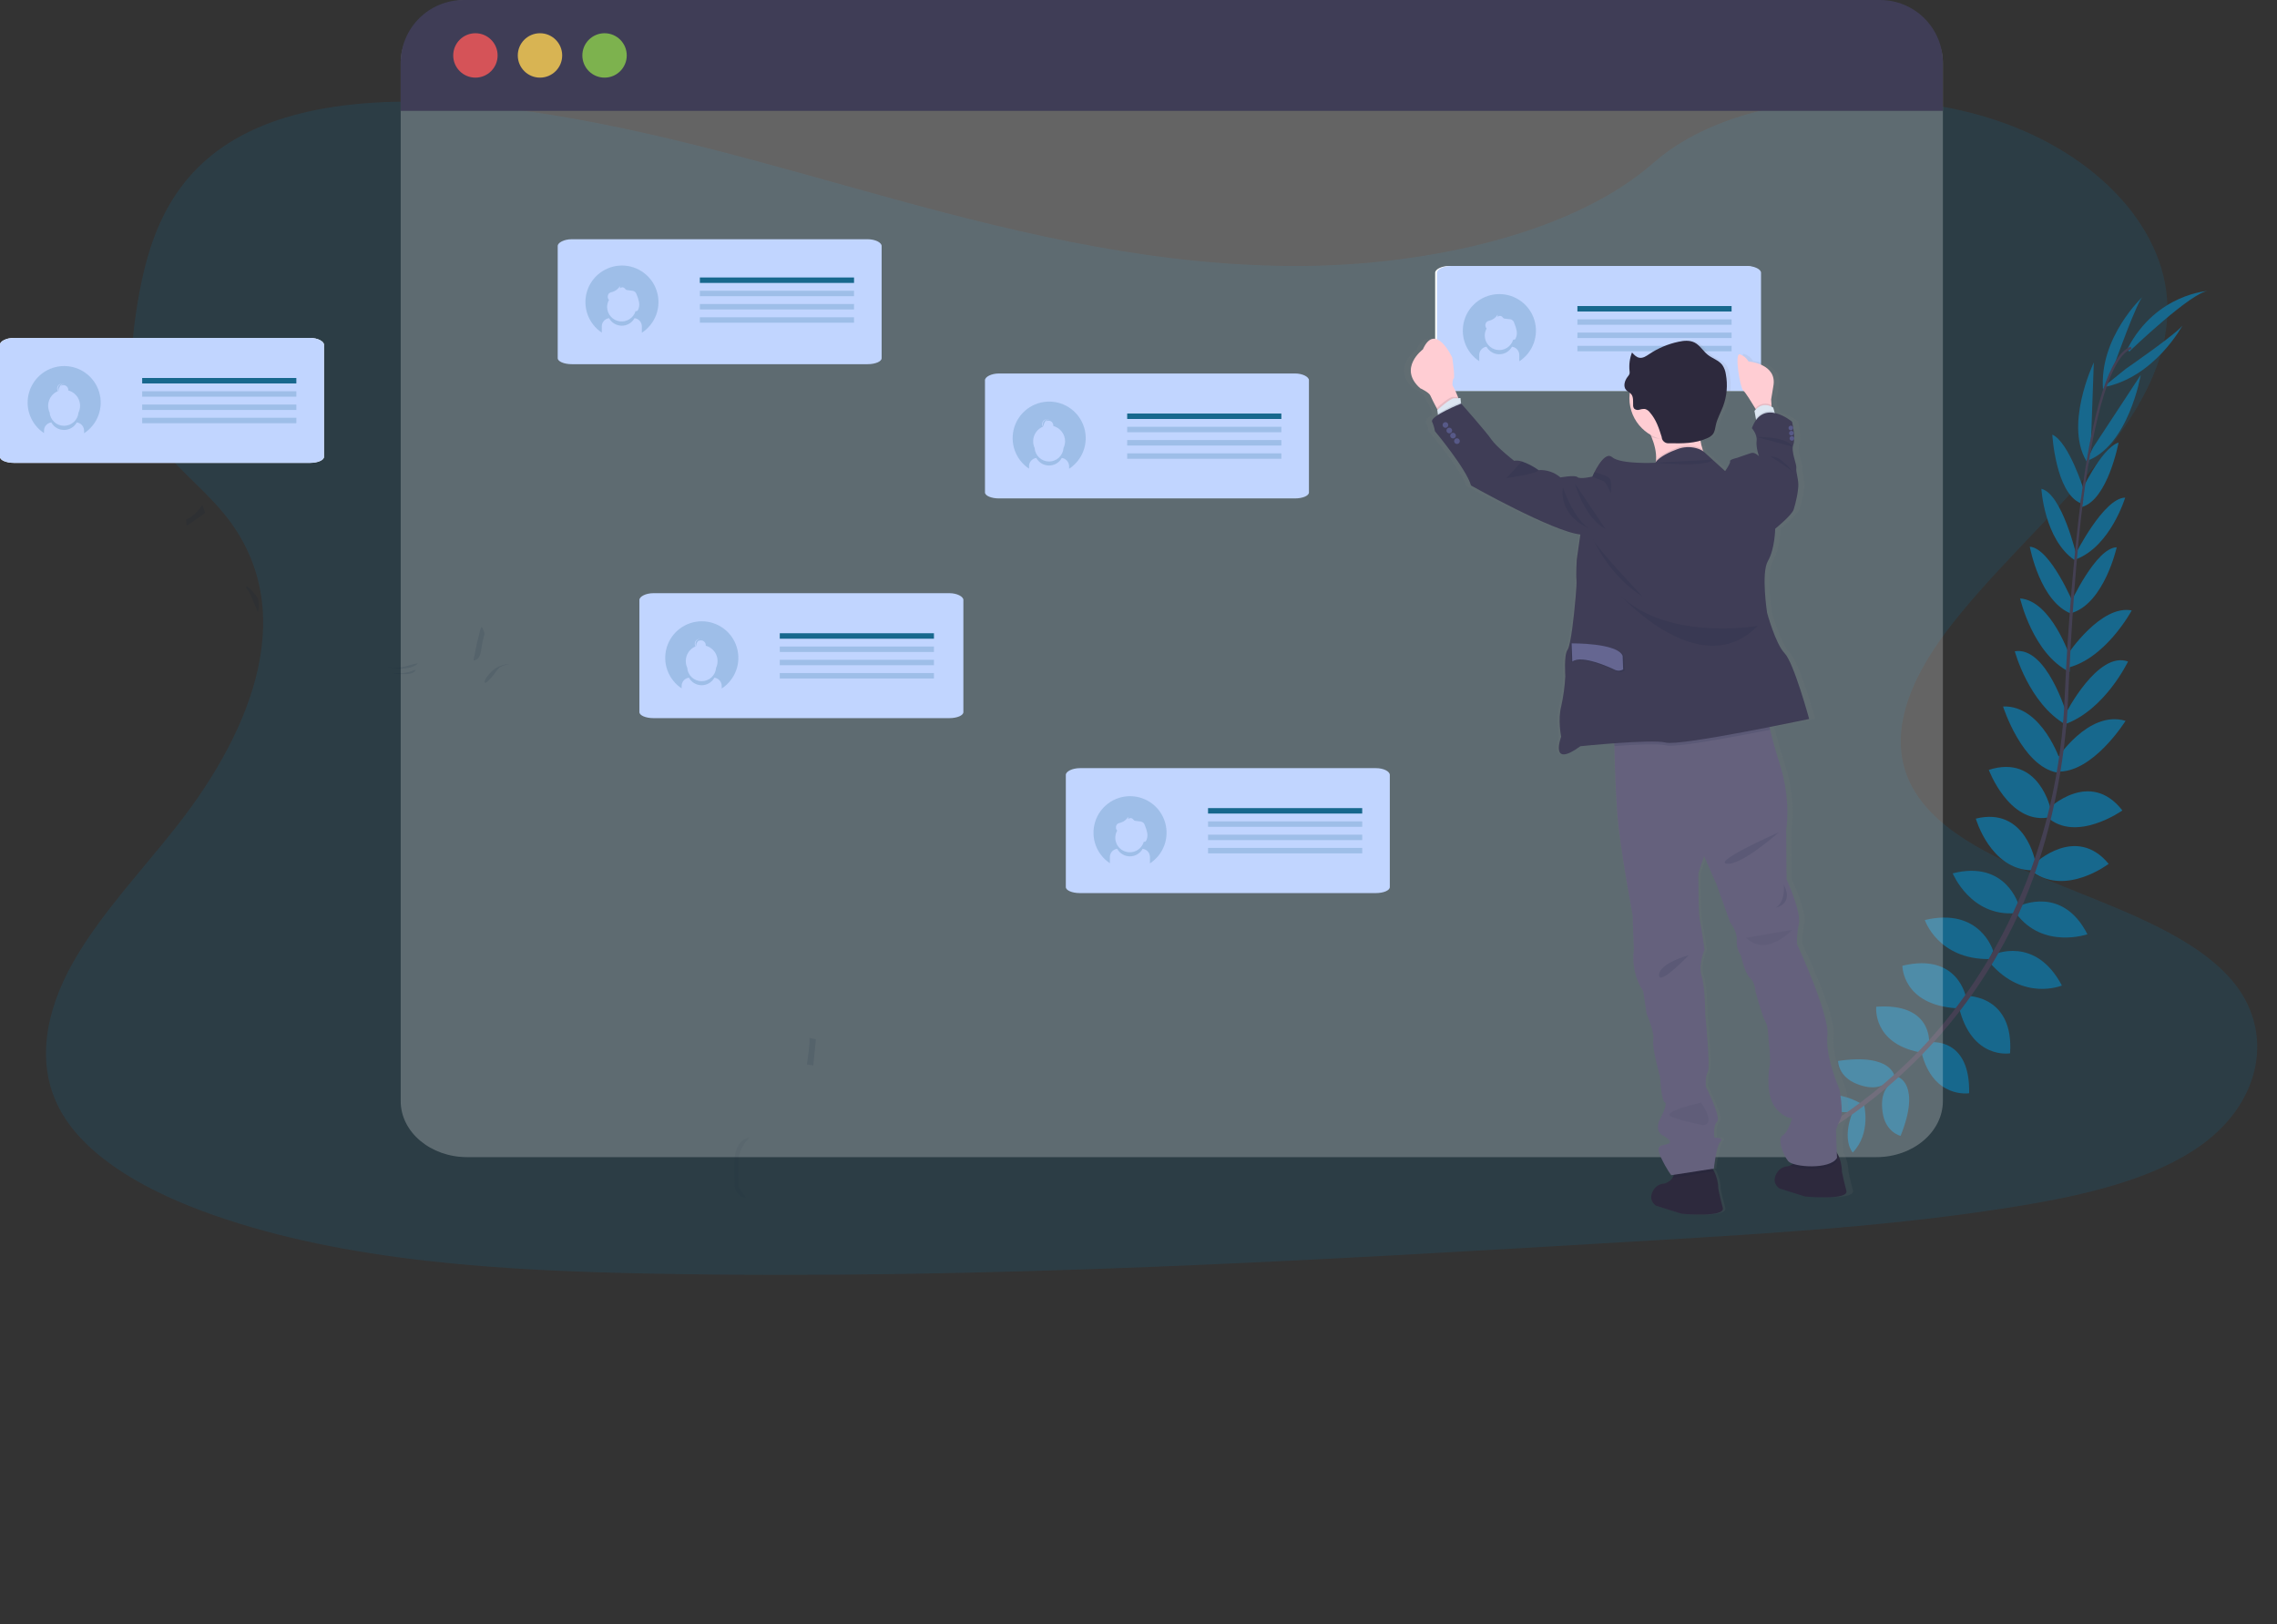 <svg width="8903" height="6350" viewBox="0 0 8903 6350" fill="none" xmlns="http://www.w3.org/2000/svg">
<rect x="0" y="0" width="8903" height="6350" fill="#333333" stroke="none"/>
<g clip-path="url(#clip0)">
<path opacity="0.21" d="M5094.43 1039.86C4540.18 1044.09 4007.79 918.84 3498.66 779.26C2989.53 639.68 2484.55 482.947 1941.19 418.953C1591.7 377.596 1193.95 384.097 919.175 544.277C654.819 698.269 576.648 950.641 538.033 1183.59C508.973 1358.88 494.796 1542.8 597.092 1702.35C668.135 1813.03 790.482 1903.89 876.564 2009.32C1176.25 2376.2 990.453 2848.28 693.278 3227.39C554.089 3404.96 391.168 3575.87 285.112 3763.85C179.057 3951.84 134.88 4164.19 239.761 4348.18C343.78 4530.6 580.799 4661.96 835.677 4751.17C1353.42 4932.42 1957.09 4968.14 2545.02 4979.66C3846.36 5005.03 5151.06 4927.65 6452.16 4850.34C6933.72 4821.75 7417.39 4792.92 7889.31 4716.01C8151.4 4673.32 8421.39 4610.81 8607.97 4476.32C8844.83 4305.57 8895.27 4028.91 8725.46 3831.37C8440.58 3500.13 7683.7 3442.24 7480.05 3083.11C7367.96 2885.41 7467.75 2657.24 7613.21 2465.03C7926.05 2052.63 8461.81 1681.75 8474.42 1222.52C8483.11 907.247 8208.11 601.534 7795.48 467.202C7362.79 326.213 6771.11 367.021 6465.16 636.547C6150.6 913.592 5583.98 1036.17 5094.43 1039.86Z" fill="#17688D"/>
<path d="M7276.4 4315.3C7276.4 4315.3 7180.13 4251.78 7084.73 4296.9C7084.73 4296.9 7114.1 4353.53 7234.89 4348.12L7276.4 4315.3Z" fill="#17688D"/>
<path d="M7288.23 4318.67C7288.23 4318.67 7317.52 4430.21 7244.13 4506.11C7244.13 4506.11 7199.95 4460.13 7243.74 4347.49L7288.23 4318.67Z" fill="#17688D"/>
<path d="M7408.3 4211.6C7408.3 4211.6 7401.17 4116.74 7186.95 4148.15C7186.95 4148.15 7186.01 4209.4 7261.2 4238.39C7336.4 4267.37 7370.78 4242.93 7408.3 4211.6Z" fill="#17688D"/>
<path d="M7421.46 4210.97C7421.46 4210.97 7512.01 4240.03 7431.25 4440.94C7431.25 4440.94 7371.57 4427.62 7360.76 4347.65C7349.95 4267.68 7382.22 4240.03 7421.46 4210.97Z" fill="#17688D"/>
<path d="M7542.71 4076.33C7542.71 4076.33 7555.01 3920.22 7336.08 3936.28C7336.08 3936.28 7320.42 4077.27 7504.1 4113.92L7542.71 4076.33Z" fill="#17688D"/>
<path d="M7687.07 3900.17C7687.07 3900.17 7657.07 3723.22 7438.3 3775.94C7438.3 3775.94 7437.44 3928.91 7651.35 3942.31L7687.07 3900.17Z" fill="#17688D"/>
<path d="M7793.13 3717.98C7793.13 3717.98 7742.84 3545.66 7526.03 3597.2C7526.03 3597.2 7577.65 3752.21 7778.71 3749.78L7793.13 3717.98Z" fill="#17688D"/>
<path d="M7893.54 3540.02C7893.54 3540.02 7844.43 3361.19 7635.06 3414.69C7635.06 3414.69 7704.93 3584.58 7879.68 3570.33L7893.54 3540.02Z" fill="#17688D"/>
<path d="M7958.32 3370.98C7958.32 3370.98 7920.57 3152.29 7725.37 3200.7C7725.37 3200.7 7782 3399.65 7943.91 3402.79L7958.32 3370.98Z" fill="#17688D"/>
<path d="M8018.95 3166.78C8018.95 3166.78 7973.67 2946.29 7776.13 3010.13C7776.13 3010.13 7853.6 3218.48 8005 3196.94L8018.95 3166.78Z" fill="#17688D"/>
<path d="M8056.54 2976.68C8056.54 2976.68 7984.56 2756.27 7831.9 2762.22C7831.9 2762.22 7905.53 2995.09 8043.38 3020.7L8056.54 2976.68Z" fill="#17688D"/>
<path d="M8080.43 2791.28C8080.43 2791.28 8002.1 2525.91 7877.8 2546.35C7877.8 2546.35 7932.08 2749.22 8075.97 2832.64L8080.43 2791.28Z" fill="#17688D"/>
<path d="M8094.37 2569.77C8094.37 2569.77 8020.98 2348.65 7898.56 2339.8C7898.56 2339.8 7948.45 2557.4 8091.87 2627.19L8094.37 2569.77Z" fill="#17688D"/>
<path d="M8108.79 2363.93C8108.79 2363.93 8017.22 2142.57 7936.47 2137.56C7936.47 2137.56 7976.26 2355.55 8100.95 2400.27L8108.79 2363.93Z" fill="#17688D"/>
<path d="M8118.97 2171.48C8118.97 2171.48 8062.73 1931.01 7981.74 1911.12C7981.74 1911.12 7992.78 2107.8 8110.82 2189.49L8118.97 2171.48Z" fill="#17688D"/>
<path d="M8149.2 1920.12C8149.2 1920.12 8089.99 1728.53 8024.43 1699.32C8024.43 1699.32 8037.43 1925.21 8134.09 1967.04L8149.2 1920.12Z" fill="#17688D"/>
<path d="M8174.74 1755.09L8186.72 1417.18C8186.72 1417.18 8064.38 1672.22 8165.73 1814.69L8174.74 1755.09Z" fill="#17688D"/>
<path d="M8269.44 1419.3C8269.44 1419.3 8357.63 1172.56 8379.1 1158.78C8379.1 1158.78 8205.99 1318.88 8222.91 1524.8L8269.44 1419.3Z" fill="#17688D"/>
<path d="M7548.74 4075.23C7548.74 4075.23 7703.99 4054.86 7699.29 4274.34C7699.29 4274.34 7559.01 4297.13 7513.26 4115.72L7548.74 4075.23Z" fill="#17688D"/>
<path d="M7694.9 3894.21C7694.9 3894.21 7874.35 3893.67 7859.39 4118.23C7859.39 4118.23 7708.85 4145.1 7659.11 3936.67L7694.9 3894.21Z" fill="#17688D"/>
<path d="M7794.85 3732.47C7794.85 3732.47 7957.69 3656.1 8061.95 3853.25C8061.95 3853.25 7911.48 3916.85 7780.52 3764.35L7794.85 3732.47Z" fill="#17688D"/>
<path d="M7897.15 3541.66C7897.15 3541.66 8063.91 3460.44 8161.81 3652.96C8161.81 3652.96 7988.16 3712.81 7883.44 3572.13L7897.15 3541.66Z" fill="#17688D"/>
<path d="M7956.13 3375.76C7956.13 3375.76 8116.62 3222.4 8244.76 3377.49C8244.76 3377.49 8080.75 3503.59 7948.76 3409.91L7956.13 3375.76Z" fill="#17688D"/>
<path d="M8009.86 3161.54C8009.86 3161.54 8171.37 3004.88 8298.42 3168.74C8298.42 3168.74 8117.17 3297.44 8004.14 3194.43L8009.86 3161.54Z" fill="#17688D"/>
<path d="M8040.09 2970.42C8040.09 2970.42 8164.48 2774.6 8310.87 2818.38C8310.87 2818.38 8181.87 3025.72 8041.42 3016.47L8040.09 2970.42Z" fill="#17688D"/>
<path d="M8076.75 2790.03C8076.75 2790.03 8202.08 2543.38 8320.58 2586.38C8320.58 2586.38 8230.27 2775.93 8073.54 2831.62L8076.75 2790.03Z" fill="#17688D"/>
<path d="M8085.37 2557.16C8085.37 2557.16 8214.21 2363.07 8334.92 2386.72C8334.92 2386.72 8229.57 2583.56 8072.91 2613.32L8085.37 2557.16Z" fill="#17688D"/>
<path d="M8095.16 2359.15C8095.16 2359.15 8195.03 2141.4 8276.25 2139.83C8276.25 2139.83 8228.24 2356.09 8101.89 2396.12L8095.16 2359.15Z" fill="#17688D"/>
<path d="M8114.98 2166.78C8114.98 2166.78 8225.96 1946.13 8309.38 1945.74C8309.38 1945.74 8252.6 2134.35 8118.66 2186.12L8114.98 2166.78Z" fill="#17688D"/>
<path d="M8131.66 1933.67C8131.66 1933.67 8214.69 1751.17 8283.46 1730.49C8283.46 1730.49 8241.94 1952.94 8140.82 1982.08L8131.66 1933.67Z" fill="#17688D"/>
<path d="M8184.61 1748.66L8370.17 1466.06C8370.17 1466.06 8322.62 1744.9 8157.58 1802.87L8184.61 1748.66Z" fill="#17688D"/>
<path d="M8311.97 1442.01C8311.97 1442.01 8527.68 1293.19 8535.44 1269.06C8535.44 1269.06 8425.78 1477.57 8222.13 1514.39L8311.97 1442.01Z" fill="#17688D"/>
<path d="M8324.89 1375.04C8324.89 1375.04 8572.49 1137.08 8635.7 1137.32C8635.7 1137.32 8431.5 1146.64 8318.94 1362.43L8324.89 1375.04Z" fill="#17688D"/>
<path d="M8134.09 1969L8143.09 1970.17C8189.62 1605.95 8257.45 1390.55 8334.13 1364.15L8331.16 1355.54C8249.86 1383.74 8181.71 1595.85 8134.09 1969Z" fill="#444053"/>
<path d="M8065.71 2839.77L8079.34 2840.94C8082.16 2806.95 8084.35 2772.09 8085.84 2737.47C8098.84 2436.07 8118.97 2159.26 8145.52 1951.77L8137.69 1941.98C8111.14 2149.86 8085.29 2435.05 8072.29 2736.92C8070.88 2771.23 8068.53 2806.01 8065.71 2839.77Z" fill="#444053"/>
<path d="M7022.15 4488.64C7024.58 4487.62 7264.49 4380.47 7513.5 4124.89C7659.36 3975.23 7780.58 3803.38 7872.63 3615.76C7987.69 3381.32 8057.87 3093.24 8081.45 2813.37L8067.19 2820.03C8014.4 3448.22 7728.35 3877.45 7500.96 4111.26C7254.39 4364.49 7017.21 4470.55 7014.86 4471.57L7022.15 4488.64Z" fill="#444053"/>
<path opacity="0.24" d="M7596.6 244.304V4304.96C7596.6 4425.67 7480.13 4524.28 7336.32 4524.28H1826.99C1683.18 4524.28 1566.71 4426.06 1566.71 4304.96V244.304C1566.71 123.366 1683.18 0 1826.99 0L7336.01 13.394C7479.81 13.394 7596.6 123.758 7596.6 244.304Z" fill="white"/>
<path d="M7596.6 245.557V433.543H1566.71V245.557C1566.71 213.29 1573.07 181.34 1585.42 151.532C1597.78 121.725 1615.89 94.644 1638.71 71.839C1661.54 49.034 1688.64 30.951 1718.46 18.625C1748.28 6.298 1780.23 -0.031 1812.5 0H7351.12C7416.24 0.021 7478.67 25.901 7524.71 71.95C7570.74 117.998 7596.6 180.445 7596.6 245.557V245.557Z" fill="#3F3D56"/>
<path opacity="0.8" d="M1858.87 303.52C1906.8 303.52 1945.66 264.664 1945.66 216.733C1945.66 168.802 1906.8 129.946 1858.87 129.946C1810.94 129.946 1772.08 168.802 1772.08 216.733C1772.08 264.664 1810.94 303.52 1858.87 303.52Z" fill="#FA5959"/>
<path opacity="0.8" d="M2111.32 303.52C2159.25 303.52 2198.11 264.664 2198.11 216.733C2198.11 168.802 2159.25 129.946 2111.32 129.946C2063.39 129.946 2024.53 168.802 2024.53 216.733C2024.53 264.664 2063.39 303.52 2111.32 303.52Z" fill="#FED253"/>
<path opacity="0.8" d="M2363.77 303.52C2411.7 303.52 2450.56 264.664 2450.56 216.733C2450.56 168.802 2411.7 129.946 2363.77 129.946C2315.84 129.946 2276.98 168.802 2276.98 216.733C2276.98 264.664 2315.84 303.52 2363.77 303.52Z" fill="#8CCF4D"/>
<path d="M5117.93 1486.66V1925.29C5117.93 1938.37 5093.41 1948.79 5063.1 1948.79H3906.04C3875.81 1948.79 3851.21 1938.22 3851.21 1925.29V1486.66C3851.21 1473.58 3875.65 1460.26 3906.04 1460.26H5063.1C5093.49 1460.18 5117.93 1473.5 5117.93 1486.66Z" fill="#C1D5FF"/>
<path d="M5010.07 1616.84H4407.26V1638.14H5010.07V1616.84Z" fill="#17688D"/>
<path opacity="0.2" d="M4102.25 1570.16C4071.54 1570.17 4041.64 1580.08 4017 1598.42C3992.36 1616.75 3974.28 1642.54 3965.44 1671.96C3956.59 1701.37 3957.46 1732.85 3967.91 1761.74C3978.36 1790.62 3997.84 1815.37 4023.45 1832.32V1822.84C4023.47 1814.91 4026.39 1807.26 4031.65 1801.33C4036.92 1795.4 4044.17 1791.6 4052.04 1790.65C4056.93 1799.57 4064.12 1807.01 4072.88 1812.2C4081.63 1817.38 4091.61 1820.12 4101.78 1820.12C4111.95 1820.12 4121.94 1817.38 4130.69 1812.2C4139.44 1807.01 4146.63 1799.57 4151.52 1790.65C4159.39 1791.6 4166.64 1795.4 4171.91 1801.33C4177.17 1807.26 4180.09 1814.91 4180.11 1822.84V1832.94C4205.94 1816.15 4225.66 1791.45 4236.31 1762.54C4246.97 1733.62 4248 1702.04 4239.24 1672.5C4230.49 1642.95 4212.42 1617.03 4187.74 1598.58C4163.05 1580.14 4133.07 1570.17 4102.25 1570.16V1570.16ZM4158.33 1751.41C4157.41 1765.76 4151.05 1779.23 4140.55 1789.07C4130.06 1798.91 4116.21 1804.39 4101.82 1804.39C4087.43 1804.39 4073.58 1798.91 4063.09 1789.07C4052.59 1779.23 4046.23 1765.76 4045.31 1751.41C4041.84 1743.84 4039.93 1735.64 4039.69 1727.32C4039.45 1719 4040.89 1710.71 4043.93 1702.95C4046.96 1695.2 4051.52 1688.13 4057.35 1682.18C4063.17 1676.23 4070.13 1671.51 4077.81 1668.3C4075.85 1665.24 4074.79 1661.68 4074.76 1658.04C4074.76 1655.55 4075.25 1653.09 4076.2 1650.8C4077.16 1648.5 4078.55 1646.42 4080.32 1644.66C4082.08 1642.91 4084.17 1641.52 4086.47 1640.58C4088.77 1639.63 4091.23 1639.15 4093.71 1639.16H4095.05C4090.29 1639.5 4085.83 1641.62 4082.58 1645.11C4079.32 1648.6 4077.51 1653.19 4077.5 1657.96C4077.51 1661.26 4078.37 1664.5 4080.01 1667.36H4080.56C4080.44 1666.11 4080.44 1664.85 4080.56 1663.6C4080.55 1659.65 4081.81 1655.81 4084.16 1652.63C4085.33 1648.78 4087.72 1645.4 4090.97 1643C4094.21 1640.6 4098.14 1639.31 4102.17 1639.32H4103.5C4100.61 1639.52 4097.8 1640.38 4095.3 1641.85C4092.8 1643.32 4090.68 1645.35 4089.09 1647.78C4092.17 1645.7 4095.8 1644.61 4099.51 1644.64C4104.52 1644.64 4109.32 1646.63 4112.86 1650.17C4116.4 1653.71 4118.39 1658.52 4118.39 1663.52C4118.43 1664.23 4118.43 1664.93 4118.39 1665.64C4131.6 1669.17 4143.27 1676.97 4151.6 1687.82C4159.93 1698.67 4164.44 1711.96 4164.44 1725.64C4164.25 1734.56 4162.17 1743.34 4158.33 1751.41V1751.41Z" fill="#17688D"/>
<path opacity="0.2" d="M5010.07 1668.69H4407.26V1690H5010.07V1668.69Z" fill="#17688D"/>
<path opacity="0.2" d="M5010.07 1720.54H4407.26V1741.85H5010.07V1720.54Z" fill="#17688D"/>
<path opacity="0.2" d="M5010.07 1772.48H4407.26V1793.78H5010.07V1772.48Z" fill="#17688D"/>
<path d="M3766.77 2345.68V2784.31C3766.77 2797.31 3742.33 2807.81 3711.94 2807.81H2554.88C2524.65 2807.81 2500.05 2797.16 2500.05 2784.31V2345.68C2500.05 2332.6 2524.49 2319.28 2554.88 2319.28H3712.09C3742.33 2319.28 3766.77 2332.6 3766.77 2345.68Z" fill="#C1D5FF"/>
<path d="M3651.71 2475.94H3048.9V2497.24H3651.71V2475.94Z" fill="#17688D"/>
<path opacity="0.2" d="M2743.97 2429.17C2713.23 2429.17 2683.31 2439.07 2658.65 2457.41C2633.98 2475.75 2615.88 2501.55 2607.03 2530.99C2598.19 2560.42 2599.07 2591.93 2609.54 2620.83C2620.01 2649.73 2639.52 2674.48 2665.18 2691.41V2681.86C2665.2 2673.94 2668.12 2666.3 2673.38 2660.38C2678.65 2654.47 2685.9 2650.68 2693.76 2649.74C2698.65 2658.67 2705.85 2666.11 2714.6 2671.29C2723.35 2676.48 2733.33 2679.21 2743.5 2679.21C2753.67 2679.21 2763.66 2676.48 2772.41 2671.29C2781.16 2666.11 2788.35 2658.67 2793.24 2649.74C2801.11 2650.68 2808.36 2654.47 2813.62 2660.38C2818.89 2666.3 2821.81 2673.94 2821.83 2681.86V2692.04C2847.7 2675.26 2867.45 2650.56 2878.13 2621.63C2888.81 2592.7 2889.85 2561.09 2881.09 2531.53C2872.33 2501.96 2854.25 2476.02 2829.54 2457.57C2804.82 2439.12 2774.81 2429.16 2743.97 2429.17V2429.17ZM2799.98 2610.42C2799.05 2624.78 2792.69 2638.25 2782.2 2648.09C2771.7 2657.93 2757.85 2663.41 2743.46 2663.41C2729.08 2663.41 2715.23 2657.93 2704.73 2648.09C2694.23 2638.25 2687.88 2624.78 2686.95 2610.42C2683.29 2602.33 2681.39 2593.54 2681.39 2584.65C2681.39 2572.41 2685 2560.44 2691.77 2550.24C2698.54 2540.04 2708.17 2532.07 2719.46 2527.32C2717.5 2524.28 2716.47 2520.75 2716.48 2517.14C2716.48 2512.12 2718.47 2507.31 2722 2503.76C2725.54 2500.21 2730.34 2498.2 2735.36 2498.18H2736.77C2733.58 2498.4 2730.49 2499.42 2727.8 2501.15C2725.12 2502.89 2722.91 2505.28 2721.4 2508.1C2719.89 2510.91 2719.12 2514.07 2719.16 2517.27C2719.21 2520.47 2720.06 2523.6 2721.65 2526.38H2722.28C2722.16 2525.15 2722.16 2523.92 2722.28 2522.7C2722.85 2516.88 2725.25 2511.38 2729.13 2507.01C2733.01 2502.63 2738.18 2499.6 2743.89 2498.34H2744.6C2741.71 2498.55 2738.91 2499.43 2736.41 2500.89C2733.91 2502.36 2731.78 2504.38 2730.19 2506.8C2733.25 2504.76 2736.85 2503.67 2740.53 2503.66C2745.55 2503.66 2750.37 2505.66 2753.93 2509.22C2757.48 2512.77 2759.48 2517.59 2759.48 2522.62C2759.52 2523.32 2759.52 2524.03 2759.48 2524.73C2768.26 2527.05 2776.42 2531.26 2783.39 2537.07C2790.36 2542.88 2795.97 2550.16 2799.82 2558.37C2803.67 2566.59 2805.68 2575.55 2805.69 2584.62C2805.71 2593.7 2803.73 2602.67 2799.9 2610.89L2799.98 2610.42Z" fill="#17688D"/>
<path opacity="0.2" d="M3651.71 2527.79H3048.9V2549.09H3651.71V2527.79Z" fill="#17688D"/>
<path opacity="0.2" d="M3651.71 2579.64H3048.9V2600.95H3651.71V2579.64Z" fill="#17688D"/>
<path opacity="0.2" d="M3651.71 2631.49H3048.9V2652.8H3651.71V2631.49Z" fill="#17688D"/>
<path d="M3447.2 961.778V1400.41C3447.2 1413.41 3422.76 1423.91 3392.37 1423.91H2235.47C2205.31 1423.91 2180.64 1413.26 2180.64 1400.41V961.778C2180.64 948.697 2205.16 935.381 2235.47 935.381H3392.53C3422.76 935.381 3447.2 948.697 3447.2 961.778Z" fill="#C1D5FF"/>
<path d="M3339.26 1084.92H2736.45V1106.22H3339.26V1084.92Z" fill="#17688D"/>
<path opacity="0.2" d="M3339.26 1136.77H2736.45V1158.07H3339.26V1136.77Z" fill="#17688D"/>
<path opacity="0.2" d="M3339.26 1188.62H2736.45V1209.93H3339.26V1188.62Z" fill="#17688D"/>
<path opacity="0.2" d="M3339.26 1240.47H2736.45V1261.78H3339.26V1240.47Z" fill="#17688D"/>
<path opacity="0.2" d="M2431.29 1038.15C2400.62 1038.3 2370.81 1048.31 2346.26 1066.69C2321.71 1085.07 2303.71 1110.86 2294.94 1140.25C2286.16 1169.63 2287.06 1201.06 2297.51 1229.9C2307.96 1258.74 2327.4 1283.45 2352.96 1300.39V1276.19C2352.98 1268.26 2355.9 1260.61 2361.16 1254.68C2366.43 1248.75 2373.68 1244.95 2381.55 1244C2386.44 1252.92 2393.63 1260.36 2402.38 1265.55C2411.13 1270.73 2421.12 1273.47 2431.29 1273.47C2441.46 1273.47 2451.44 1270.73 2460.2 1265.55C2468.95 1260.36 2476.14 1252.92 2481.03 1244C2488.91 1244.94 2496.17 1248.73 2501.44 1254.67C2506.7 1260.6 2509.61 1268.26 2509.62 1276.19V1300.94C2535.48 1284.12 2555.22 1259.39 2565.86 1230.43C2576.51 1201.47 2577.5 1169.84 2568.69 1140.27C2559.87 1110.7 2541.73 1084.78 2516.96 1066.37C2492.2 1047.97 2462.14 1038.07 2431.29 1038.15V1038.15ZM2493.95 1212.67C2493.46 1213.57 2492.82 1214.39 2492.07 1215.1C2490.85 1215.95 2489.41 1216.44 2487.92 1216.51H2485.02C2481.09 1229.52 2472.62 1240.7 2461.14 1247.99C2449.67 1255.29 2435.96 1258.23 2422.5 1256.28C2409.05 1254.33 2396.74 1247.61 2387.81 1237.35C2378.89 1227.09 2373.94 1213.97 2373.87 1200.37C2373.87 1190.58 2376.44 1180.97 2381.32 1172.49L2380.69 1172.09C2377.53 1168.34 2375.95 1163.49 2376.31 1158.59C2376.66 1153.69 2378.9 1149.12 2382.57 1145.85C2386.22 1143.77 2390.19 1142.32 2394.32 1141.55C2406.71 1137.87 2417.31 1129.76 2424.08 1118.75C2424.28 1121.62 2424.28 1124.5 2424.08 1127.37C2425.21 1126.14 2426.58 1125.15 2428.09 1124.45C2429.61 1123.75 2431.25 1123.37 2432.92 1123.31C2434.59 1123.25 2436.25 1123.52 2437.81 1124.11C2439.38 1124.7 2440.81 1125.6 2442.02 1126.74C2443.5 1128.85 2445.21 1130.79 2447.11 1132.54C2449.07 1133.58 2451.24 1134.2 2453.46 1134.34L2467.71 1136.14C2473.61 1136.29 2479.3 1138.36 2483.93 1142.02C2486.39 1144.78 2488.24 1148.03 2489.33 1151.57C2493.54 1161.25 2496.67 1171.36 2498.65 1181.73C2500.64 1192.18 2499.13 1203 2494.34 1212.51L2493.95 1212.67Z" fill="#17688D"/>
<path d="M5434.13 3029.71V3468.35C5434.13 3481.43 5409.7 3491.84 5379.3 3491.84H4222.17C4191.94 3491.84 4167.34 3481.27 4167.34 3468.35V3029.71C4167.34 3016.63 4191.78 3003.39 4222.17 3003.39H5379.46C5409.7 3003 5434.13 3016.24 5434.13 3029.71Z" fill="#C1D5FF"/>
<path d="M5326.2 3159.58H4723.39V3180.88H5326.2V3159.58Z" fill="#17688D"/>
<path opacity="0.2" d="M5326.2 3211.43H4723.39V3232.74H5326.2V3211.43Z" fill="#17688D"/>
<path opacity="0.2" d="M5326.2 3263.36H4723.39V3284.67H5326.2V3263.36Z" fill="#17688D"/>
<path opacity="0.2" d="M5326.2 3315.22H4723.39V3336.52H5326.2V3315.22Z" fill="#17688D"/>
<path opacity="0.2" d="M4418.38 3112.9C4387.67 3112.91 4357.77 3122.82 4333.13 3141.16C4308.49 3159.5 4290.41 3185.28 4281.57 3214.7C4272.72 3244.11 4273.59 3275.59 4284.04 3304.48C4294.49 3333.36 4313.97 3358.11 4339.58 3375.06V3350.86C4339.62 3342.94 4342.55 3335.31 4347.81 3329.4C4353.07 3323.48 4360.31 3319.69 4368.17 3318.74C4373.06 3327.66 4380.25 3335.1 4389.01 3340.29C4397.76 3345.47 4407.74 3348.21 4417.91 3348.21C4428.08 3348.21 4438.07 3345.47 4446.82 3340.29C4455.57 3335.1 4462.76 3327.66 4467.65 3318.74C4475.52 3319.68 4482.77 3323.46 4488.03 3329.38C4493.3 3335.3 4496.22 3342.93 4496.24 3350.86V3375.69C4522.07 3358.89 4541.79 3334.19 4552.44 3305.28C4563.1 3276.36 4564.13 3244.78 4555.37 3215.24C4546.62 3185.69 4528.55 3159.77 4503.87 3141.32C4479.18 3122.88 4449.2 3112.91 4418.38 3112.9V3112.9ZM4481.04 3287.33C4480.57 3288.27 4479.94 3289.12 4479.16 3289.84C4477.94 3290.69 4476.5 3291.18 4475.01 3291.25H4472.04C4469.81 3298.96 4465.98 3306.11 4460.79 3312.23C4455.59 3318.35 4449.16 3323.29 4441.92 3326.74C4434.67 3330.19 4426.77 3332.06 4418.75 3332.23C4410.73 3332.4 4402.76 3330.87 4395.37 3327.73C4387.99 3324.59 4381.35 3319.92 4375.91 3314.03C4370.46 3308.14 4366.32 3301.16 4363.77 3293.55C4361.23 3285.94 4360.32 3277.88 4361.12 3269.89C4361.92 3261.91 4364.4 3254.18 4368.41 3247.23H4367.78C4364.62 3243.47 4363.05 3238.63 4363.4 3233.73C4363.75 3228.83 4366 3224.26 4369.66 3220.99C4373.31 3218.91 4377.28 3217.45 4381.41 3216.68C4393.79 3213.03 4404.39 3204.94 4411.18 3193.96C4411.37 3196.83 4411.37 3199.71 4411.18 3202.58C4412.31 3201.35 4413.67 3200.36 4415.19 3199.66C4416.7 3198.97 4418.34 3198.58 4420.01 3198.52C4421.68 3198.46 4423.35 3198.73 4424.91 3199.32C4426.47 3199.91 4427.9 3200.81 4429.11 3201.95C4430.58 3204.05 4432.29 3205.97 4434.2 3207.67C4436.15 3208.76 4438.32 3209.41 4440.55 3209.55L4454.8 3211.35C4460.71 3211.47 4466.41 3213.54 4471.02 3217.23C4473.49 3219.99 4475.33 3223.25 4476.42 3226.78C4480.64 3236.46 4483.77 3246.57 4485.74 3256.94C4487.62 3267.29 4486.05 3277.96 4481.28 3287.33H4481.04Z" fill="#17688D"/>
<path opacity="0.05" d="M2874.86 4651.09C2878.32 4659.74 2884.05 4667.3 2891.46 4672.95C2898.87 4678.6 2907.66 4682.15 2916.92 4683.21C2906.1 4669.24 2896.11 4654.64 2887 4639.5L2887.55 4562.27C2885.29 4541.06 2888.05 4519.62 2895.6 4499.68C2903.15 4479.73 2915.28 4461.84 2931.02 4447.44C2931.02 4447.44 2872.9 4451.44 2871.33 4544.57C2869.77 4637.7 2874.86 4651.09 2874.86 4651.09Z" fill="#011B32"/>
<path opacity="0.1" d="M3155.04 4161.86L3179.87 4165.85L3190.2 4063.17C3190.2 4063.17 3178.85 4061.44 3164.59 4058.15C3168.35 4072.41 3159.74 4127.86 3155.04 4161.86Z" fill="#011B32"/>
<path d="M6878.42 1066.35V1504.99C6878.42 1518.07 6853.98 1528.48 6823.59 1528.48H5666.22C5635.98 1528.48 5611.39 1517.91 5611.39 1504.99V1066.35C5611.39 1053.27 5635.83 1039.96 5666.22 1039.96H6823.74C6853.98 1040.19 6878.42 1053.27 6878.42 1066.35Z" fill="white"/>
<g opacity="0.1">
<path opacity="0.1" d="M6863.88 1074.96V1513.6C6863.88 1526.6 6839.37 1537.09 6809.05 1537.09H5651.92C5621.69 1537.09 5597.09 1526.44 5597.09 1513.6V1074.96C5597.09 1061.88 5621.53 1048.56 5651.92 1048.56H6809.21C6839.37 1048.56 6863.88 1061.88 6863.88 1074.96Z" fill="#17688D"/>
</g>
<path d="M6885.54 1066.35V1504.99C6885.54 1518.07 6861.1 1528.48 6830.71 1528.48H5673.34C5643.11 1528.48 5618.51 1517.91 5618.51 1504.99V1066.35C5618.51 1053.27 5642.95 1039.96 5673.34 1039.96H6830.87C6861.1 1040.19 6885.54 1053.27 6885.54 1066.35Z" fill="#C1D5FF"/>
<path d="M6770.48 1196.61H6167.67V1217.92H6770.48V1196.61Z" fill="#17688D"/>
<path opacity="0.2" d="M6770.48 1248.46H6167.67V1269.77H6770.48V1248.46Z" fill="#17688D"/>
<path opacity="0.2" d="M6770.48 1300.32H6167.67V1321.62H6770.48V1300.32Z" fill="#17688D"/>
<path opacity="0.2" d="M6770.48 1352.17H6167.67V1373.47H6770.48V1352.17Z" fill="#17688D"/>
<path opacity="0.2" d="M5862.74 1149.85C5831.98 1149.79 5802.03 1159.65 5777.32 1177.98C5752.62 1196.3 5734.48 1222.1 5725.6 1251.55C5716.73 1281 5717.59 1312.53 5728.06 1341.45C5738.52 1370.37 5758.04 1395.14 5783.71 1412.09V1387.89C5783.75 1379.96 5786.67 1372.32 5791.93 1366.4C5797.19 1360.47 5804.43 1356.67 5812.3 1355.69C5817.19 1364.62 5824.38 1372.06 5833.13 1377.24C5841.88 1382.43 5851.87 1385.16 5862.04 1385.16C5872.21 1385.16 5882.19 1382.43 5890.94 1377.24C5899.69 1372.06 5906.89 1364.62 5911.78 1355.69C5919.64 1356.67 5926.88 1360.47 5932.15 1366.4C5937.41 1372.32 5940.33 1379.96 5940.37 1387.89V1412.72C5966.22 1395.94 5985.96 1371.27 5996.64 1342.36C6007.33 1313.45 6008.39 1281.87 5999.66 1252.31C5990.93 1222.76 5972.89 1196.81 5948.21 1178.35C5923.54 1159.89 5893.56 1149.89 5862.74 1149.85V1149.85ZM5925.41 1324.28C5924.92 1325.47 5924.08 1326.48 5923 1327.16C5921.92 1327.85 5920.65 1328.19 5919.37 1328.12C5918.41 1328.2 5917.44 1328.2 5916.48 1328.12C5912.59 1341.18 5904.14 1352.41 5892.66 1359.75C5881.18 1367.09 5867.45 1370.05 5853.96 1368.09C5840.48 1366.13 5828.15 1359.38 5819.24 1349.08C5810.32 1338.78 5805.41 1325.61 5805.41 1311.99C5805.39 1302.21 5807.93 1292.6 5812.77 1284.1L5812.14 1283.71C5809 1279.94 5807.44 1275.11 5807.79 1270.21C5808.14 1265.32 5810.37 1260.75 5814.02 1257.47C5817.68 1255.4 5821.65 1253.95 5825.77 1253.16C5838.17 1249.54 5848.77 1241.45 5855.54 1230.45C5855.77 1233.32 5855.77 1236.2 5855.54 1239.06C5856.67 1237.84 5858.03 1236.84 5859.55 1236.15C5861.07 1235.45 5862.71 1235.06 5864.37 1235C5866.04 1234.94 5867.71 1235.22 5869.27 1235.81C5870.83 1236.4 5872.26 1237.29 5873.47 1238.44C5875.28 1240.24 5876.45 1242.75 5878.64 1244.16C5880.58 1245.27 5882.76 1245.89 5884.99 1245.96L5899.17 1247.84C5904.06 1247.34 5908.97 1248.66 5912.96 1251.55C5916.95 1254.44 5919.73 1258.69 5920.78 1263.5C5925.04 1273.16 5928.17 1283.28 5930.1 1293.66C5932.06 1304.11 5930.46 1314.92 5925.56 1324.36L5925.41 1324.28Z" fill="#17688D"/>
<path d="M7245.07 4654.38C7234.26 4615.22 7227.21 4580.91 7227.21 4580.91C7227.21 4580.91 7227.68 4537.91 7207.16 4506.42L7206.77 4495.69L7203.63 4416.11C7208.57 4401.51 7214.75 4387.35 7222.12 4373.81C7235.43 4348.36 7217.65 4257.5 7217.65 4257.5C7217.65 4257.5 7159.69 4130.68 7169.48 4048.52C7179.27 3966.35 7046.74 3689.86 7046.74 3689.86C7046.5 3662.79 7049.31 3635.78 7055.12 3609.34C7056.16 3603.76 7056.45 3598.07 7055.99 3592.42C7056.02 3591.74 7056.02 3591.06 7055.99 3590.38C7055.99 3590.38 7055.99 3590.38 7055.99 3591.01C7052.07 3537.2 7005.62 3437.88 7005.62 3437.88L7003.9 3245.11C7003.9 3245.11 7026.77 3130.52 6976.48 2979.9C6958.94 2927.34 6947.42 2885.12 6939.9 2852.53C6939.04 2848.85 6938.18 2845.33 6937.48 2841.88C7028.26 2824.49 7097.5 2810.55 7097.5 2810.55C7097.5 2810.55 7036.09 2591.23 6998.81 2553.64C6961.52 2516.04 6928.31 2395.49 6928.31 2395.49C6928.31 2395.49 6903.72 2239.7 6931.99 2192.86C6960.27 2146.02 6961.37 2066.28 6961.37 2066.28C6961.37 2066.28 7028.1 2013.72 7035.86 1991.24C7043.61 1968.76 7055.99 1918.32 7054.97 1892.08C7053.95 1865.84 7044.47 1842.5 7047.13 1828.56C7049.8 1814.62 7024.5 1762.84 7034.99 1737.46C7037.69 1729.69 7038.93 1721.48 7038.68 1713.26V1712.24C7037.92 1690.45 7035.06 1668.78 7030.14 1647.54C7009.65 1631.52 6985.99 1620.02 6960.74 1613.78L6959.02 1607.91L6954.55 1592.24C6952.2 1590.83 6949.93 1589.58 6947.66 1588.48V1582.84L6946.17 1560.36L6954.94 1509.37C6972.72 1420.63 6854.84 1412.01 6854.84 1412.01C6847.26 1398.8 6835.03 1388.89 6820.53 1384.21C6796.56 1376.37 6821.63 1516.66 6833.07 1525.2C6841.6 1531.62 6868.94 1574.7 6882.1 1595.69L6884.29 1599.14C6882.43 1600.97 6880.7 1602.93 6879.12 1605.01L6884.76 1635.32L6885.62 1640.02C6878.19 1649.94 6872.3 1660.93 6868.16 1672.61C6868.16 1672.61 6890.48 1695.32 6887.19 1721.8C6883.9 1748.27 6896.04 1780.7 6896.67 1782.42C6895.34 1781.01 6879.59 1765.27 6864.71 1769.89C6849.83 1774.51 6808.08 1788.69 6808.08 1788.69C6808.08 1788.69 6776.75 1795.43 6779.96 1802.24C6783.17 1809.05 6759.99 1840.46 6759.99 1840.46L6672.26 1763.55C6671.32 1761.2 6670.38 1758.85 6669.52 1756.42C6665.58 1745.08 6662.67 1733.42 6660.82 1721.56C6669.95 1719.02 6678.88 1715.8 6687.53 1711.93C6696.3 1708.61 6704.15 1703.24 6710.4 1696.26C6718.24 1685.85 6719.65 1671.98 6722.62 1659.29C6728.34 1634.38 6741.89 1611.9 6751.29 1588.09C6766.92 1548.09 6770.91 1504.48 6762.81 1462.3C6760.93 1449.24 6755.99 1436.81 6748.39 1426.03C6733.82 1407.55 6708.52 1400.73 6689.73 1386.32C6670.93 1371.91 6658.39 1349.19 6636.62 1338.62C6617.04 1329.06 6593.7 1330.79 6572.23 1335.56C6530.15 1344.09 6490.03 1360.43 6453.96 1383.74C6441.98 1391.57 6428.74 1400.5 6414.8 1398.46C6402.58 1396.74 6393.33 1387.34 6385.11 1378.33C6385.07 1377.94 6385.07 1377.55 6385.11 1377.16L6384.09 1376.14C6375.93 1396.36 6372.3 1418.12 6373.44 1439.9C6373.44 1443.26 6373.44 1446.63 6374.22 1450C6374.22 1451.18 6374.22 1452.35 6374.22 1453.53C6374.3 1454.52 6374.3 1455.51 6374.22 1456.5V1456.5C6374.26 1458.03 6374.1 1459.56 6373.75 1461.04C6372.02 1465.46 6369.35 1469.44 6365.92 1472.72C6363.46 1475.76 6361.26 1479.01 6359.34 1482.43C6359.34 1481.25 6359.97 1480.08 6360.36 1478.9C6355.19 1486.96 6352.47 1496.35 6352.53 1505.93C6352.31 1512.9 6354.84 1519.68 6359.58 1524.8C6363.98 1528.78 6368.75 1532.32 6373.83 1535.38C6372.47 1544.71 6371.97 1554.15 6372.34 1563.58C6373.58 1591.73 6382.06 1619.08 6396.96 1643C6411.86 1666.92 6432.68 1686.58 6457.41 1700.1C6458.5 1702.45 6459.52 1704.8 6460.62 1707.23C6472.52 1735.27 6481.92 1768.09 6479.49 1798.87C6479.49 1801.14 6479.02 1803.41 6478.71 1805.61C6478.4 1807.8 6476.67 1808.04 6475.81 1809.29C6475.81 1809.29 6336.15 1816.03 6302.16 1787.51C6268.17 1759 6221.95 1863.41 6221.95 1863.41C6221.95 1863.41 6172.29 1875.08 6161.88 1865.76C6151.46 1856.44 6093.1 1867.02 6093.1 1867.02C6068.34 1846.59 6036.71 1836.39 6004.67 1838.51C5984.53 1824.41 5962.48 1813.26 5939.19 1805.37L5937.55 1804.9C5927.44 1801.66 5916.74 1800.7 5906.21 1802.08C5906.21 1802.08 5835.33 1747.96 5814.1 1718.27C5792.87 1688.59 5693.16 1579.24 5692.69 1578.69L5692.15 1573.29L5690.42 1556.84C5687.61 1557.41 5684.75 1557.78 5681.88 1557.94L5679.77 1552.3C5673.71 1536.45 5666.32 1521.15 5657.68 1506.55C5657.68 1506.55 5656.9 1485.72 5662.77 1480.31C5668.65 1474.91 5657.13 1399.01 5657.13 1399.01C5657.13 1399.01 5589.69 1256.69 5538.39 1366.89C5538.39 1366.89 5436.56 1440.84 5527.34 1518.77C5527.34 1518.77 5563.14 1534.44 5568.62 1547.75C5572.23 1556.37 5585.07 1580.34 5593.69 1596.24C5595.1 1598.9 5596.43 1601.25 5597.53 1603.37L5596.59 1604.23L5598.39 1617.78L5599.09 1623.03C5582.96 1633.05 5572.07 1642.84 5575.05 1649.81C5580.42 1661.6 5584.27 1674.02 5586.48 1686.78C5586.48 1686.78 5714 1834.43 5732.25 1898.97C5732.25 1898.97 6065.92 2080.3 6173.78 2090.02L6159.68 2187.46C6157.91 2213.79 6157.5 2240.19 6158.43 2266.57C6160.62 2287.32 6149.97 2382.02 6149.97 2382.02C6149.97 2382.02 6136.65 2521.21 6121.69 2541.26C6106.73 2561.31 6112.69 2644.18 6112.69 2644.18C6110.45 2684.12 6104.79 2723.8 6095.77 2762.77C6082.06 2815.96 6095.77 2880.65 6095.77 2880.65C6095.77 2880.65 6046.19 3007.39 6173.15 2917.86C6173.15 2917.86 6236.91 2911.44 6310.39 2906.11C6310.39 2908.54 6310.39 2910.97 6310.39 2913.47C6310.39 2922.95 6310.86 2933.21 6311.17 2944.02C6312.89 3015.46 6316.26 3113.84 6322.37 3188.17C6333.26 3319.52 6383.31 3578 6383.31 3578L6388.32 3708.81C6386.25 3721.2 6385.49 3733.78 6386.05 3746.33C6386.72 3792.57 6400.58 3837.65 6426 3876.28L6439.39 3963.06C6439.39 3963.06 6465.08 4019.69 6466.88 4054C6466.9 4056.81 6466.66 4059.62 6466.18 4062.38C6465.45 4066.81 6465.24 4071.3 6465.55 4075.78C6465.55 4115.41 6493.28 4209.33 6493.28 4209.33C6493.28 4209.33 6498.37 4304.81 6512.86 4309.82C6525.32 4314.05 6498.68 4365.51 6490.7 4380.31C6490.44 4379.41 6490.23 4378.5 6490.07 4377.57C6489.05 4379.53 6488.42 4380.55 6488.42 4380.55C6485.78 4388.39 6484.58 4396.64 6484.9 4404.91C6484.33 4411.47 6485.64 4418.05 6488.68 4423.89C6491.71 4429.74 6496.35 4434.59 6502.05 4437.89C6529.86 4453.55 6544.98 4466.71 6522.18 4473.13C6513.72 4474.8 6505.35 4476.92 6497.12 4479.48C6497.12 4478.38 6496.18 4477.28 6495.79 4476.27C6492.64 4477.74 6490.07 4480.21 6488.48 4483.3C6486.89 4486.39 6486.37 4489.93 6487.01 4493.34C6487.7 4504.67 6491.06 4515.67 6496.8 4525.46C6521.71 4575.82 6538.32 4594.62 6538.32 4594.62L6549.21 4592.97C6547.73 4597.21 6545.76 4601.26 6543.33 4605.04C6539.36 4611.19 6533.99 4616.31 6527.67 4620C6521.87 4623.95 6515.3 4626.62 6508.4 4627.83C6500.63 4628.35 6493.07 4630.52 6486.21 4634.2C6479.35 4637.87 6473.35 4642.96 6468.61 4649.13C6455.06 4668.09 6447.07 4693.62 6476.44 4714.62L6580.15 4745.95C6580.15 4745.95 6757.01 4762.08 6746.12 4722.92C6735.23 4683.76 6728.26 4649.45 6728.26 4649.45C6728.03 4625.29 6722.21 4601.51 6711.27 4579.97C6709.31 4576.45 6707.11 4573.08 6704.69 4569.87L6710.87 4568.93C6710.87 4568.93 6720.35 4481.2 6736.88 4463.89C6740.72 4459.97 6741.5 4457 6740.48 4454.73C6742.05 4449.87 6737.51 4446.89 6731.63 4445.95C6731.63 4447.05 6730.93 4448.22 6730.53 4449.4C6724.87 4448.42 6719.13 4448 6713.38 4448.15C6713.38 4448.15 6705.55 4402.72 6723.88 4385.48C6725.3 4383.53 6726.31 4381.31 6726.84 4378.95C6727.36 4376.59 6727.39 4374.15 6726.93 4371.78C6726.83 4365.53 6725.93 4359.32 6724.27 4353.29C6724.04 4353.63 6723.85 4354 6723.72 4354.39C6712.68 4313.27 6678.45 4248.57 6678.45 4248.57C6678.45 4248.57 6675.47 4207.05 6686.28 4190.06C6697.09 4173.06 6676.1 3964.32 6676.1 3964.32C6676.1 3964.32 6676.57 3863.04 6661.84 3816.51C6647.12 3769.99 6673.67 3713.43 6673.67 3713.43C6673.67 3713.43 6673.67 3712.34 6673.2 3710.38V3709.67C6673.2 3709.67 6672.34 3703.49 6670.93 3694.01C6670.96 3694.35 6670.96 3694.69 6670.93 3695.03C6667.09 3668.4 6659.73 3620.15 6655.26 3597.82C6648.29 3566.49 6649.62 3413.6 6649.62 3413.6L6673.12 3347.49L6723.25 3457.93L6777.69 3605.65C6777.69 3605.65 6802.99 3636.28 6804.79 3668.32C6804.79 3669.88 6804.79 3671.45 6804.79 3673.02C6804.59 3676.36 6804.59 3679.7 6804.79 3683.04C6804.68 3701.93 6810.58 3720.36 6821.63 3735.68C6821.63 3735.68 6837.3 3806.17 6857.97 3823.09C6878.65 3840.01 6880.06 3874.94 6880.06 3874.94C6880.06 3874.94 6908.34 3976.77 6920.48 3994.08C6930.66 4008.89 6932.78 4050.56 6933.17 4063.32C6933.17 4065.67 6933.17 4067.08 6933.17 4067.08C6933.17 4067.08 6938.02 4103.58 6939.04 4134.37C6939.04 4138.13 6939.04 4142.2 6939.04 4145.33C6939.04 4145.33 6939.04 4144.78 6939.04 4144.55C6939.31 4152.93 6938.62 4161.31 6937.01 4169.54C6937.01 4170.01 6937.01 4170.48 6937.01 4171.02C6937.01 4169.2 6937.01 4167.47 6937.01 4165.85C6932.78 4186.93 6931.15 4208.45 6932.15 4229.93C6932.93 4266.82 6939.98 4310.21 6963.48 4334.96C7003.82 4377.81 7027.94 4371.31 7027.94 4371.31C7027.94 4371.31 7011.5 4427.39 6988.78 4439.37C6987.92 4439.85 6987.11 4440.4 6986.35 4441.02C6986.35 4440 6985.88 4438.9 6985.73 4437.89C6983.34 4440.75 6981.57 4444.09 6980.55 4447.67C6979.52 4451.26 6979.26 4455.02 6979.77 4458.72C6979.07 4483.16 6995.99 4522.17 7011.1 4539.79C7016.71 4544.87 7023.49 4548.48 7030.84 4550.29C7029.74 4551.16 7028.59 4551.97 7027.4 4552.71C7024.87 4554.2 7022.25 4555.53 7019.56 4556.71C7015.91 4558.46 7011.99 4559.63 7007.97 4560.15C7000.21 4560.7 6992.66 4562.88 6985.8 4566.56C6978.94 4570.23 6972.94 4575.31 6968.18 4581.46C6954.71 4600.42 6946.64 4625.87 6976.01 4646.94L7079.72 4678.27C7079.72 4678.27 7256.27 4693.55 7245.07 4654.38Z" fill="url(#paint0_linear)"/>
<path d="M6575.37 4745.63L6474.95 4714.3C6446.83 4693.23 6454.59 4667.7 6467.67 4648.74C6472.18 4642.66 6477.95 4637.61 6484.59 4633.95C6491.22 4630.28 6498.57 4628.09 6506.13 4627.52C6512.83 4626.29 6519.2 4623.62 6524.77 4619.68C6530.96 4616.01 6536.15 4610.87 6539.88 4604.72C6546.69 4592.99 6550.11 4579.59 6549.75 4566.03C6549.75 4566.03 6657.22 4530 6688.24 4560.7C6693.74 4566.29 6698.44 4572.61 6702.18 4579.5C6712.81 4601.16 6718.45 4624.93 6718.71 4649.06C6718.71 4649.06 6725.6 4683.36 6736.1 4722.53C6746.59 4761.69 6575.37 4745.63 6575.37 4745.63Z" fill="#2D293D"/>
<path d="M7058.18 4678.19L6957.84 4646.86C6929.64 4625.87 6937.4 4600.34 6950.48 4581.46C6954.97 4575.35 6960.73 4570.28 6967.37 4566.62C6974.01 4562.95 6981.37 4560.77 6988.94 4560.23C6992.83 4559.63 6996.6 4558.44 7000.14 4556.71C7002.84 4555.56 7005.45 4554.22 7007.97 4552.71C7035.15 4536.42 7032.96 4499.06 7032.96 4499.06C7032.96 4499.06 7140.5 4463.03 7171.44 4493.73C7175.61 4497.87 7179.29 4502.47 7182.41 4507.44C7202.3 4538.77 7201.91 4582.01 7201.91 4582.01C7201.91 4582.01 7208.8 4616.47 7219.3 4655.56C7229.79 4694.64 7058.18 4678.19 7058.18 4678.19Z" fill="#2D293D"/>
<path opacity="0.1" d="M6688.24 4561.02C6693.74 4566.6 6698.44 4572.93 6702.18 4579.82L6539.88 4604.96C6546.69 4593.22 6550.11 4579.83 6549.75 4566.26C6549.75 4566.26 6657.22 4530.31 6688.24 4561.02Z" fill="#011B32"/>
<path opacity="0.1" d="M7182.01 4507.28L7183.19 4537.83C7159.69 4580.6 7036.56 4576.13 7000.14 4556.55C7002.84 4555.4 7005.45 4554.07 7007.97 4552.56C7035.15 4536.27 7032.96 4498.9 7032.96 4498.9C7032.96 4498.9 7140.5 4462.87 7171.44 4493.58C7175.47 4497.73 7179.02 4502.33 7182.01 4507.28V4507.28Z" fill="#011B32"/>
<path d="M7196.35 4375.07C7189.23 4388.63 7183.28 4402.78 7178.57 4417.36L7182.72 4527.02C7156.79 4574.02 7012.2 4564.15 6991.83 4539.95C6971.47 4515.74 6948.21 4451.51 6969.98 4439.53C6991.76 4427.55 7007.58 4371.54 7007.58 4371.54C7007.58 4371.54 6984.08 4377.97 6944.92 4335.12C6905.75 4292.27 6913.12 4193.5 6919.15 4169.69C6925.18 4145.88 6915.15 4067.16 6915.15 4067.16C6915.15 4067.16 6914.45 4011.71 6902.7 3994.16C6890.95 3976.61 6863.53 3875.02 6863.53 3875.02C6863.53 3875.02 6862.2 3840.4 6842.15 3823.09C6822.1 3805.78 6806.9 3735.68 6806.9 3735.68C6794.87 3718.47 6789.17 3697.63 6790.77 3676.7C6793.59 3641.92 6764.45 3605.58 6764.45 3605.58L6711.58 3457.85L6662.94 3347.33L6640.61 3413.52C6640.61 3413.52 6639.52 3566.1 6646.33 3597.74C6653.15 3629.39 6664.66 3713.51 6664.66 3713.51C6664.66 3713.51 6639.05 3769.99 6653.38 3816.59C6667.72 3863.2 6667.4 3964.47 6667.4 3964.47C6667.4 3964.47 6687.85 4173.06 6677.43 4190.14C6667.01 4207.21 6669.6 4248.65 6669.6 4248.65C6669.6 4248.65 6731.08 4368.33 6713.69 4385.64C6696.3 4402.95 6703.59 4448.3 6703.59 4448.3C6703.59 4448.3 6742.75 4446.81 6726.46 4463.97C6710.17 4481.12 6701.32 4569.01 6701.32 4569.01L6534.64 4594.85C6534.64 4594.85 6518.5 4576.06 6494.38 4525.61C6470.25 4475.17 6496.8 4479.79 6518.89 4473.37C6540.98 4466.94 6526.73 4453.71 6499.39 4438.04C6472.05 4422.38 6486.23 4384.47 6486.23 4384.47C6486.23 4384.47 6523.75 4315.07 6509.73 4310.05C6495.71 4305.04 6490.62 4209.56 6490.62 4209.56C6490.62 4209.56 6458.58 4097.08 6464.3 4066.3C6470.02 4035.52 6438.14 3963.3 6438.14 3963.3L6425.14 3876.43C6393.59 3828.09 6380.52 3770 6388.32 3712.81L6383.46 3578C6383.46 3578 6334.67 3319.52 6324.09 3187.78C6317.28 3103.65 6313.83 2988.67 6312.26 2916.84C6311.4 2876.58 6311.09 2849.87 6311.09 2849.87L6906.93 2764.57C6909.01 2794.42 6913.78 2824.02 6921.18 2853C6928.55 2885.59 6939.75 2927.81 6956.82 2980.37C7005.62 3131.07 6983.69 3245.66 6983.69 3245.66L6985.57 3438.35C6985.57 3438.35 7043.14 3565.08 7033.74 3609.88C7028.2 3636.44 7025.57 3663.52 7025.91 3690.64C7025.91 3690.64 7154.44 3967.21 7145.12 4049.38C7135.8 4131.55 7192.12 4258.44 7192.12 4258.44C7192.12 4258.44 7209.27 4349.61 7196.35 4375.07Z" fill="#65617D"/>
<path opacity="0.05" d="M6826.49 3666.67L7007.66 3635.34C7007.66 3635.34 6908.57 3744.69 6826.49 3666.67Z" fill="#011B32"/>
<path opacity="0.1" d="M6974.29 3458.48C6974.29 3458.48 6982.98 3522.63 6944.45 3548.4C6944.68 3548.4 7014.94 3534.61 6974.29 3458.48Z" fill="#011B32"/>
<path opacity="0.1" d="M6955.49 3253.96C6955.49 3253.96 6808.08 3385.16 6751.84 3376.94C6695.6 3368.71 6955.49 3253.96 6955.49 3253.96Z" fill="#011B32"/>
<path opacity="0.1" d="M6603.02 3734.66C6603.02 3734.66 6488.42 3765.36 6486.78 3811.89C6485.13 3858.42 6603.02 3734.66 6603.02 3734.66Z" fill="#011B32"/>
<path opacity="0.05" d="M6650.72 4310.76C6650.72 4310.76 6488.66 4347.5 6535.65 4366.45C6582.65 4385.41 6659.65 4399.19 6659.65 4399.19C6659.65 4399.19 6712.36 4399.9 6650.72 4310.76Z" fill="#011B32"/>
<g opacity="0.05">
<path opacity="0.05" d="M6504.32 4400.44C6500.16 4398 6496.59 4394.66 6493.88 4390.66C6491.17 4386.66 6489.39 4382.11 6488.66 4377.34C6487.72 4379.22 6487.09 4380.31 6487.09 4380.31C6487.09 4380.31 6473.31 4418.23 6500.25 4433.89C6503.38 4435.69 6506.28 4437.42 6509.02 4439.14C6513.88 4438.04 6519.05 4437.18 6524.06 4435.69C6545.52 4429.66 6530.88 4416.11 6504.32 4400.44Z" fill="#011B32"/>
<path opacity="0.05" d="M6714.01 4381.57C6718.32 4377.26 6717.77 4366.61 6714.48 4353.06C6708.24 4365.57 6705.53 4379.54 6706.64 4393.47C6708.19 4389.01 6710.71 4384.95 6714.01 4381.57V4381.57Z" fill="#011B32"/>
<path opacity="0.05" d="M6662.31 3693.54C6656.91 3710.16 6653.85 3727.45 6653.23 3744.92C6655.9 3732.77 6659.7 3720.89 6664.58 3709.44C6664.58 3709.44 6663.72 3703.33 6662.31 3693.54Z" fill="#011B32"/>
<path opacity="0.05" d="M7033.66 3606.44C7034.6 3601.43 7034.92 3596.33 7034.6 3591.24C7032.96 3601.66 7031.86 3611.29 7031.16 3619.75C7031.94 3615.45 7032.72 3610.98 7033.66 3606.44Z" fill="#011B32"/>
<path opacity="0.05" d="M6677.35 4185.98C6680.13 4175.95 6681.11 4165.5 6680.25 4155.12C6675.62 4167.65 6673.44 4180.94 6673.83 4194.29C6674.66 4191.39 6675.85 4188.6 6677.35 4185.98V4185.98Z" fill="#011B32"/>
<path opacity="0.05" d="M6721.68 4445.88C6714.16 4474.13 6708.92 4502.94 6706.02 4532.03L6539.34 4557.88C6539.34 4557.88 6523.28 4539.08 6499.15 4488.72C6497.04 4484.26 6495.32 4480.26 6493.91 4476.66C6484.04 4481.67 6480.51 4492.32 6494.85 4522.17C6518.97 4572.53 6535.11 4591.33 6535.11 4591.33L6701.79 4565.48C6701.79 4565.48 6710.87 4477.75 6726.85 4460.52C6734.61 4451.67 6729.2 4447.44 6721.68 4445.88Z" fill="#011B32"/>
<path opacity="0.05" d="M6490.85 4205.64C6490.85 4205.64 6495.94 4301.2 6509.96 4306.22C6516.39 4290.16 6520.46 4274.89 6514.19 4272.77C6500.09 4267.76 6495.08 4172.2 6495.08 4172.2C6495.08 4172.2 6462.97 4059.72 6468.76 4029.02C6474.56 3998.31 6442.6 3926.01 6442.6 3926.01L6429.52 3839.15C6397.97 3790.81 6384.9 3732.72 6392.71 3675.52L6387.54 3541.19C6387.54 3541.19 6338.74 3282.71 6328.17 3150.96C6321.35 3066.84 6317.9 2951.78 6316.34 2880.03C6316.34 2867.03 6315.87 2855.51 6315.63 2845.8L6310.85 2846.5C6310.85 2846.5 6310.85 2873.14 6312.11 2913.47C6313.67 2985.22 6317.12 3100.29 6323.86 3184.41C6334.51 3315.76 6383.31 3574.64 6383.31 3574.64L6388.48 3708.97C6380.67 3766.16 6393.74 3824.26 6425.29 3872.6L6438.29 3959.46C6438.29 3959.46 6470.25 4031.68 6464.46 4062.46C6458.66 4093.24 6490.85 4205.64 6490.85 4205.64Z" fill="#011B32"/>
<path opacity="0.05" d="M6995.99 4502.27C6981.67 4483.11 6971.77 4461.01 6967.01 4437.57C6950.48 4453.24 6972.41 4512.77 6991.76 4535.72C7012.12 4559.92 7156.71 4569.63 7182.64 4522.87L7181.62 4496.47C7145.67 4535.17 7015.25 4525.3 6995.99 4502.27Z" fill="#011B32"/>
<path opacity="0.05" d="M7200.5 4337.78C7193.38 4351.35 7187.43 4365.5 7182.72 4380.08L7183.42 4399.5C7186.32 4392.3 7190.47 4382.66 7196.27 4371.23C7200.23 4360.17 7201.83 4348.4 7200.97 4336.69L7200.5 4337.78Z" fill="#011B32"/>
<path opacity="0.05" d="M6999.36 4367.47C7004.24 4356.61 7008.37 4345.44 7011.73 4334.02C7011.73 4334.02 6988.23 4340.45 6949.07 4297.6C6920.64 4266.27 6916.72 4205.57 6919.07 4165.62C6913.04 4189.12 6905.75 4288.2 6944.84 4331.05C6970.61 4359.09 6989.41 4365.98 6999.36 4367.47Z" fill="#011B32"/>
<path opacity="0.05" d="M6915.31 4063.17C6918.78 4090.35 6920.77 4117.7 6921.26 4145.1C6921.76 4140.74 6922.55 4136.43 6923.61 4132.17C6929.64 4108.67 6919.62 4029.72 6919.62 4029.72C6919.62 4029.72 6918.83 3974.26 6907.08 3956.64C6895.33 3939.02 6867.92 3837.5 6867.92 3837.5C6867.92 3837.5 6866.59 3802.88 6846.46 3785.65C6826.33 3768.42 6811.21 3698.24 6811.21 3698.24C6799.19 3681 6793.49 3660.14 6795.08 3639.18C6797.9 3604.4 6768.76 3568.14 6768.76 3568.14L6715.81 3420.33L6667.17 3309.89L6644.77 3375.92C6644.77 3375.92 6644.77 3383.75 6644.77 3396.99L6663.02 3343.34L6711.66 3453.78L6764.45 3601.5C6764.45 3601.5 6793.59 3637.77 6790.77 3672.55C6789.14 3693.51 6794.84 3714.38 6806.9 3731.61C6806.9 3731.61 6822.02 3802.1 6842.15 3819.02C6862.28 3835.94 6863.53 3870.87 6863.53 3870.87C6863.53 3870.87 6891.03 3972.7 6902.7 3990.01C6914.37 4007.32 6915.31 4063.17 6915.31 4063.17Z" fill="#011B32"/>
</g>
<path d="M6933.56 1510.7L6925.1 1561.7L6926.59 1584.18L6927.69 1600.78L6870.11 1608.61L6863.14 1596.86C6850.38 1575.64 6823.98 1532.48 6815.52 1526.37C6804.55 1517.83 6780.04 1377.94 6803.22 1385.38C6817.41 1390.24 6829.29 1400.17 6836.59 1413.26C6836.59 1413.26 6950.79 1422.04 6933.56 1510.7Z" fill="#FFCDD3"/>
<path opacity="0.1" d="M6927.69 1600.78L6870.11 1608.61L6863.14 1596.86C6870.58 1587.7 6880.97 1581.39 6892.54 1579.02C6904.11 1576.65 6916.14 1578.36 6926.59 1583.86L6927.69 1600.78Z" fill="#011B32"/>
<path d="M6942.96 1627.65L6867.45 1648.25L6865.41 1636.97L6859.93 1606.58C6859.93 1606.58 6888.52 1565.22 6933.32 1593.73L6937.71 1609.4L6942.96 1627.65Z" fill="#DCE6F2"/>
<path d="M5704.68 1563.58L5625.02 1610.57C5625.02 1610.57 5621.65 1604.31 5617.19 1595.53C5608.8 1579.87 5596.35 1555.59 5592.83 1546.97C5587.5 1533.73 5552.88 1517.99 5552.88 1517.99C5464.6 1439.66 5563.37 1366.11 5563.37 1366.11C5612.88 1255.98 5678.28 1398.38 5678.28 1398.38C5678.28 1398.38 5689.56 1474.28 5683.84 1479.69C5678.12 1485.09 5678.99 1505.85 5678.99 1505.85C5687.36 1520.51 5694.51 1535.84 5700.37 1551.67C5703.19 1558.88 5704.68 1563.58 5704.68 1563.58Z" fill="#FFCDD3"/>
<path opacity="0.1" d="M5704.68 1563.58L5625.02 1610.57C5625.02 1610.57 5621.65 1604.31 5617.18 1595.53C5628.23 1585.51 5667.71 1550.89 5681.1 1551.9C5687.51 1552.51 5693.96 1552.51 5700.37 1551.9C5703.19 1558.88 5704.68 1563.58 5704.68 1563.58Z" fill="#011B32"/>
<path d="M5713.92 1587.86L5624.24 1636.42L5621.65 1616.84L5619.85 1603.29C5619.85 1603.29 5671.08 1555.9 5686.82 1557C5694.66 1557.78 5702.57 1557.46 5710.32 1556.06L5712.04 1572.43L5713.92 1587.86Z" fill="#DCE6F2"/>
<path d="M6724.89 1854.8C6724.89 1854.8 6328.09 1915.11 6401.64 1888.09C6452.86 1869.13 6472.13 1835.37 6475.11 1798.72C6477.38 1767.93 6468.29 1735.11 6456.7 1706.99C6446.3 1682.27 6433.44 1658.65 6418.32 1636.5C6418.32 1636.5 6716.51 1457.21 6661.14 1611.9C6652.59 1635.3 6647.7 1659.87 6646.64 1684.75C6645.75 1709.45 6649.36 1734.11 6657.3 1757.51C6670.41 1795.57 6693.8 1829.24 6724.89 1854.8V1854.8Z" fill="#FFCDD3"/>
<path opacity="0.1" d="M6661.45 1611.98C6652.9 1635.37 6648.02 1659.94 6646.96 1684.83C6619.23 1710.05 6587.66 1709.66 6547.25 1711.22C6515.92 1712.4 6482.08 1721.25 6456.7 1707.23C6446.3 1682.5 6433.44 1658.89 6418.32 1636.73C6418.32 1636.73 6716.51 1457.36 6661.45 1611.98Z" fill="#011B32"/>
<path d="M6535.97 1722.19C6627.07 1722.19 6700.93 1648.33 6700.93 1557.23C6700.93 1466.13 6627.07 1392.27 6535.97 1392.27C6444.86 1392.27 6371.01 1466.13 6371.01 1557.23C6371.01 1648.33 6444.86 1722.19 6535.97 1722.19Z" fill="#FFCDD3"/>
<path opacity="0.1" d="M6724.89 1854.8C6724.89 1854.8 6328.09 1915.11 6401.64 1888.09C6452.86 1869.13 6472.13 1835.37 6475.11 1798.72C6494.14 1776.39 6533.38 1759.55 6558.68 1750.15C6581.74 1741.4 6606.95 1740.03 6630.82 1746.24C6640.24 1748.63 6649.27 1752.37 6657.61 1757.36C6670.61 1795.43 6693.9 1829.16 6724.89 1854.8Z" fill="#011B32"/>
<path opacity="0.1" d="M6942.96 1627.65L6867.45 1648.25L6865.41 1636.97C6873.14 1625.46 6884.23 1616.61 6897.16 1611.62C6910.1 1606.63 6924.26 1605.75 6937.71 1609.08L6942.96 1627.65Z" fill="#011B32"/>
<path opacity="0.1" d="M5713.92 1587.86L5624.24 1636.42L5621.65 1616.84C5650.73 1599.89 5681.05 1585.17 5712.35 1572.82L5713.92 1587.86Z" fill="#011B32"/>
<path opacity="0.1" d="M6921.18 2853.32C6767.82 2883.63 6549.36 2923.81 6513.88 2914.49C6484.59 2906.66 6392.32 2911.28 6312.03 2917.16C6311.17 2876.89 6310.85 2850.18 6310.85 2850.18L6906.69 2764.89C6908.85 2794.74 6913.7 2824.34 6921.18 2853.32Z" fill="#011B32"/>
<path d="M7073.77 2811.18C7073.77 2811.18 6568.87 2917.94 6513.64 2903.45C6458.42 2888.96 6179.11 2917.7 6179.11 2917.7C6056.37 3007 6104.15 2880.34 6104.15 2880.34C6104.15 2880.34 6090.6 2815.72 6104.15 2762.46C6112.81 2723.47 6118.23 2683.83 6120.36 2643.95C6120.36 2643.95 6114.41 2561 6128.9 2541.03C6143.39 2521.05 6156.08 2381.86 6156.08 2381.86C6156.08 2381.86 6166.26 2287.17 6163.91 2266.41C6161.56 2245.65 6165.09 2187.38 6165.09 2187.38L6179.19 2089.78C6074.78 2079.91 5751.6 1898.19 5751.6 1898.19C5733.82 1833.73 5610.61 1685.92 5610.61 1685.92C5608.42 1673.17 5604.68 1660.73 5599.48 1648.87C5590.32 1627.02 5713.29 1577.91 5713.29 1577.91C5713.29 1577.91 5810.42 1687.57 5830.78 1717.65C5851.15 1747.72 5920 1801.61 5920 1801.61C5930.28 1800.12 5940.77 1801.06 5950.63 1804.35L5952.19 1804.82C5974.81 1812.77 5996.15 1823.96 6015.56 1838.04C6046.75 1836.07 6077.48 1846.33 6101.25 1866.63C6101.25 1866.63 6157.72 1856.13 6167.75 1865.45C6177.78 1874.77 6225.95 1863.26 6225.95 1863.26C6225.95 1863.26 6270.44 1758.85 6303.41 1787.44C6336.39 1816.03 6471.58 1809.37 6471.58 1809.37C6488.66 1784.77 6531.82 1765.9 6558.92 1756.03C6581.97 1747.25 6607.18 1745.85 6631.06 1752.03C6641.4 1754.56 6651.23 1758.85 6660.12 1764.72L6745.18 1841.87C6745.18 1841.87 6767.58 1810.54 6764.53 1803.65C6761.47 1796.76 6791.79 1790.18 6791.79 1790.18C6791.79 1790.18 6831.42 1776.16 6846.62 1771.38C6861.81 1766.6 6876.22 1782.66 6877.55 1783.99C6876.93 1782.27 6865.26 1749.13 6868.31 1723.36C6871.37 1697.59 6849.75 1674.17 6849.75 1674.17C6893.69 1553.24 7006.87 1648.72 7006.87 1648.72C7006.87 1648.72 7021.91 1713.34 7011.73 1738.72C7001.55 1764.09 7025.83 1815.79 7023.56 1829.73C7021.29 1843.68 7030.53 1866.94 7031.39 1893.26C7032.25 1919.57 7020.5 1969.94 7013.06 1992.42C7005.62 2014.9 6941 2067.3 6941 2067.3C6941 2067.3 6939.9 2146.41 6912.57 2193.25C6885.23 2240.09 6909.28 2395.88 6909.28 2395.88C6909.28 2395.88 6941.7 2516.67 6977.81 2554.11C7013.92 2591.55 7073.77 2811.18 7073.77 2811.18Z" fill="#3F3D56"/>
<path opacity="0.1" d="M6297.77 1928.43C6297.77 1928.43 6280.78 1883.31 6266.44 1879.71C6252.49 1875.13 6238.86 1869.64 6225.63 1863.26L6233.47 1845.87C6233.47 1845.87 6286.03 1858.09 6294.95 1873.05C6303.88 1888.01 6297.77 1928.43 6297.77 1928.43Z" fill="#011B32"/>
<path opacity="0.1" d="M6015.56 1838.04C6013.29 1851.98 5890.24 1869.37 5890.24 1869.37L5950.16 1804.43L5951.72 1804.9C5974.5 1812.79 5996 1823.95 6015.56 1838.04V1838.04Z" fill="#011B32"/>
<path d="M5651.65 1672.76C5657.79 1672.76 5662.77 1667.78 5662.77 1661.64C5662.77 1655.5 5657.79 1650.52 5651.65 1650.52C5645.51 1650.52 5640.53 1655.5 5640.53 1661.64C5640.53 1667.78 5645.51 1672.76 5651.65 1672.76Z" fill="#575988"/>
<path d="M5666.69 1694.38C5672.83 1694.38 5677.81 1689.4 5677.81 1683.26C5677.81 1677.12 5672.83 1672.14 5666.69 1672.14C5660.55 1672.14 5655.57 1677.12 5655.57 1683.26C5655.57 1689.4 5660.55 1694.38 5666.69 1694.38Z" fill="#575988"/>
<path d="M5681.34 1714.28C5687.48 1714.28 5692.46 1709.3 5692.46 1703.16C5692.46 1697.01 5687.48 1692.03 5681.34 1692.03C5675.19 1692.03 5670.21 1697.01 5670.21 1703.16C5670.21 1709.3 5675.19 1714.28 5681.34 1714.28Z" fill="#575988"/>
<path d="M5696.69 1735.9C5702.83 1735.9 5707.81 1730.92 5707.81 1724.77C5707.81 1718.63 5702.83 1713.65 5696.69 1713.65C5690.55 1713.65 5685.57 1718.63 5685.57 1724.77C5685.57 1730.92 5690.55 1735.9 5696.69 1735.9Z" fill="#575988"/>
<path d="M7002.1 1682.32C7007.07 1682.32 7011.1 1678.29 7011.1 1673.31C7011.1 1668.34 7007.07 1664.31 7002.1 1664.31C6997.12 1664.31 6993.09 1668.34 6993.09 1673.31C6993.09 1678.29 6997.12 1682.32 7002.1 1682.32Z" fill="#575988"/>
<path d="M7004.29 1702.69C7009.26 1702.69 7013.3 1698.65 7013.3 1693.68C7013.3 1688.7 7009.26 1684.67 7004.29 1684.67C6999.31 1684.67 6995.28 1688.7 6995.28 1693.68C6995.28 1698.65 6999.31 1702.69 7004.29 1702.69Z" fill="#575988"/>
<path d="M7006.25 1723.05C7011.22 1723.05 7015.25 1719.02 7015.25 1714.04C7015.25 1709.07 7011.22 1705.04 7006.25 1705.04C7001.27 1705.04 6997.24 1709.07 6997.24 1714.04C6997.24 1719.02 7001.27 1723.05 7006.25 1723.05Z" fill="#575988"/>
<path opacity="0.1" d="M6312.89 2303.69C6311.56 2302.13 6638.89 2684.37 6872.54 2447.19C6872.46 2447.19 6491.56 2513.85 6312.89 2303.69Z" fill="#011B32"/>
<path opacity="0.1" d="M6141.43 2515.57C6141.43 2515.57 6328.48 2513.45 6350.1 2566.4L6352.21 2622.33C6347.01 2625.51 6341.09 2627.3 6335 2627.53C6328.91 2627.76 6322.86 2626.43 6317.43 2623.66C6298.24 2614.26 6183.1 2561 6144.33 2590.37L6141.43 2515.57Z" fill="#011B32"/>
<path d="M6144.96 2515.41C6144.96 2515.41 6323.78 2513.38 6344.46 2563.9L6346.49 2617.24C6341.51 2620.26 6335.84 2621.96 6330.01 2622.18C6324.19 2622.4 6318.4 2621.13 6313.2 2618.49C6294.88 2609.48 6184.75 2558.96 6147.7 2586.77L6144.96 2515.41Z" fill="#656691"/>
<path opacity="0.1" d="M6227.83 2105.99C6248.61 2149.44 6274.54 2190.23 6305.06 2227.48C6338.26 2268.66 6377.94 2304.17 6422.55 2332.6C6422.55 2332.6 6231.9 2131.53 6227.83 2105.99Z" fill="#011B32"/>
<path opacity="0.1" d="M6158.35 1891.3C6158.35 1891.3 6194.7 2024.46 6276.78 2067.22L6158.35 1891.3Z" fill="#011B32"/>
<path opacity="0.1" d="M6111.12 1906.73C6110.18 1904.22 6087.62 2014.19 6220.78 2069.34C6221.01 2069.34 6164.54 2052.57 6111.12 1906.73Z" fill="#011B32"/>
<path opacity="0.1" d="M6923.3 1785.09C6921.26 1785.09 6989.72 1825.11 7008.6 1844.22C7008.6 1844.22 6962.7 1780.78 6923.3 1785.09Z" fill="#011B32"/>
<path d="M6497.12 1708.33C6497.26 1711.93 6498.15 1715.47 6499.74 1718.72C6501.33 1721.96 6503.58 1724.83 6506.35 1727.16C6509.11 1729.48 6512.33 1731.2 6515.8 1732.2C6519.27 1733.21 6522.91 1733.48 6526.49 1733C6576.86 1734.17 6629.26 1734.41 6675.31 1713.26C6683.82 1709.91 6691.37 1704.53 6697.32 1697.59C6705.16 1687.18 6706.25 1673.39 6709.15 1660.62C6714.71 1635.79 6727.71 1613.63 6736.88 1589.5C6752.07 1549.2 6755.92 1505.5 6748 1463.16C6746.25 1450.15 6741.47 1437.73 6734.06 1426.89C6719.96 1408.33 6695.37 1401.59 6677.19 1387.1C6659.02 1372.61 6646.72 1349.9 6625.73 1339.32C6606.78 1329.77 6584.14 1331.49 6563.07 1336.19C6522.23 1344.78 6483.41 1361.1 6448.71 1384.28C6437.04 1392.12 6424.27 1400.97 6410.41 1398.93C6398.27 1397.13 6389.18 1387.34 6381.04 1378.17C6372.09 1401.16 6368.82 1425.95 6371.48 1450.47C6372.11 1454.05 6372.11 1457.7 6371.48 1461.28C6369.89 1465.64 6367.41 1469.61 6364.2 1472.95C6352.37 1487.83 6345.48 1510.94 6358.32 1524.96C6363.88 1531.15 6372.19 1534.28 6377.67 1540.63C6387.38 1551.83 6384.87 1568.59 6385.5 1583.39C6385.13 1588.57 6386.63 1593.71 6389.73 1597.88C6392.52 1600.26 6395.87 1601.89 6399.46 1602.6C6403.05 1603.31 6406.77 1603.09 6410.25 1601.96C6417.17 1599.58 6424.49 1598.59 6431.79 1599.06C6439.65 1601.31 6446.5 1606.17 6451.22 1612.84C6475.73 1641.12 6486 1673.23 6497.12 1708.33Z" fill="#2D293D"/>
<g opacity="0.1">
<path opacity="0.1" d="M6702.1 1684.44C6696.13 1691.38 6688.54 1696.76 6680.01 1700.1C6634.27 1721.25 6581.95 1721.09 6531.58 1719.84C6528 1720.33 6524.36 1720.07 6520.89 1719.08C6517.41 1718.08 6514.19 1716.37 6511.42 1714.06C6508.64 1711.74 6506.38 1708.87 6504.79 1705.63C6503.19 1702.39 6502.28 1698.85 6502.13 1695.24C6491.09 1660.08 6480.75 1627.96 6456.39 1599.37C6451.68 1592.72 6444.86 1587.86 6437.04 1585.59C6429.72 1585.16 6422.38 1586.14 6415.42 1588.48C6411.94 1589.62 6408.22 1589.84 6404.63 1589.13C6401.04 1588.42 6397.69 1586.79 6394.9 1584.41C6391.84 1580.22 6390.34 1575.1 6390.67 1569.92C6390.67 1555.12 6392.86 1538.59 6382.84 1527.15C6377.43 1520.89 6369.05 1517.75 6363.49 1511.49C6359.85 1506.9 6357.52 1501.42 6356.73 1495.61C6355.95 1489.81 6356.74 1483.9 6359.03 1478.51C6350.8 1492.85 6347.67 1510.94 6358.4 1522.77C6363.96 1528.88 6372.34 1532.01 6377.75 1538.43C6387.46 1549.63 6385.03 1566.4 6385.58 1581.28C6385.22 1586.43 6386.72 1591.55 6389.81 1595.69C6392.58 1598.09 6395.93 1599.73 6399.53 1600.44C6403.13 1601.16 6406.85 1600.92 6410.33 1599.76C6417.28 1597.41 6424.62 1596.43 6431.95 1596.86C6439.76 1599.17 6446.57 1604.02 6451.3 1610.65C6475.66 1639.32 6485.92 1671.35 6497.04 1706.52C6498.66 1715.26 6503.57 1723.05 6510.75 1728.3C6515.68 1730.45 6521.04 1731.44 6526.41 1731.2C6576.78 1732.37 6629.18 1732.53 6675.23 1711.38C6683.75 1708.02 6691.33 1702.64 6697.32 1695.71C6700.27 1691.58 6702.5 1686.97 6703.9 1682.09C6703.35 1682.91 6702.75 1683.69 6702.1 1684.44V1684.44Z" fill="#011B32"/>
<path opacity="0.1" d="M6372.19 1456.66C6374.33 1454.17 6375.93 1451.26 6376.89 1448.12C6377.55 1444.55 6377.55 1440.88 6376.89 1437.31C6374.74 1417.17 6376.6 1396.81 6382.37 1377.39L6381.35 1376.29C6372.42 1399.28 6369.14 1424.07 6371.79 1448.59C6372.16 1451.26 6372.29 1453.96 6372.19 1456.66V1456.66Z" fill="#011B32"/>
</g>
<path opacity="0.1" d="M6471.58 1809.37C6471.58 1809.37 6678.52 1828.79 6695.83 1797.07Z" fill="#011B32"/>
<path opacity="0.1" d="M6868.55 1708.8C6868.55 1708.8 6982.91 1704.57 7009.54 1746.47Z" fill="#011B32"/>
<path d="M1266.64 1347.63V1786.26C1266.64 1799.34 1242.12 1809.76 1211.81 1809.76H54.672C24.438 1809.76 -0.157 1799.19 -0.157 1786.26V1347.63C-0.157 1334.55 24.281 1321.23 54.672 1321.23H1211.96C1242.12 1321.23 1266.64 1334.55 1266.64 1347.63Z" fill="white"/>
<path d="M1266.64 1347.63V1786.26C1266.64 1799.34 1242.12 1809.76 1211.81 1809.76H54.672C24.438 1809.76 -0.157 1799.19 -0.157 1786.26V1347.63C-0.157 1334.55 24.281 1321.23 54.672 1321.23H1211.96C1242.12 1321.23 1266.64 1334.55 1266.64 1347.63Z" fill="#C1D5FF"/>
<path d="M1158.7 1477.89H555.891V1499.19H1158.7V1477.89Z" fill="#17688D"/>
<path opacity="0.2" d="M250.883 1431.2C220.167 1431.22 190.274 1441.13 165.632 1459.47C140.99 1477.8 122.908 1503.59 114.067 1533C105.226 1562.42 106.094 1593.9 116.544 1622.78C126.994 1651.67 146.469 1676.42 172.085 1693.36L172.085 1683.81C172.106 1675.89 175.026 1668.25 180.293 1662.33C185.559 1656.42 192.81 1652.63 200.675 1651.69C205.561 1660.62 212.756 1668.06 221.507 1673.24C230.258 1678.43 240.242 1681.16 250.413 1681.16C260.584 1681.16 270.568 1678.43 279.319 1673.24C288.07 1668.06 295.265 1660.62 300.151 1651.69C308.016 1652.63 315.267 1656.42 320.534 1662.33C325.8 1668.25 328.72 1675.89 328.741 1683.81V1693.99C354.574 1677.19 374.288 1652.5 384.945 1623.58C395.601 1594.67 396.629 1563.09 387.875 1533.54C379.122 1504 361.056 1478.07 336.369 1459.63C311.683 1441.19 281.698 1431.22 250.883 1431.2V1431.2ZM306.887 1612.37C305.825 1626.63 299.414 1639.95 288.94 1649.67C278.466 1659.39 264.704 1664.8 250.413 1664.8C236.122 1664.8 222.36 1659.39 211.886 1649.67C201.412 1639.95 195.001 1626.63 193.939 1612.37C190.468 1604.8 188.558 1596.61 188.32 1588.29C188.083 1579.97 189.524 1571.68 192.557 1563.92C195.591 1556.17 200.154 1549.1 205.976 1543.15C211.798 1537.2 218.759 1532.47 226.445 1529.27C224.434 1526.25 223.37 1522.71 223.39 1519.09C223.39 1516.6 223.881 1514.14 224.834 1511.84C225.788 1509.55 227.185 1507.46 228.947 1505.71C230.708 1503.96 232.798 1502.57 235.097 1501.62C237.397 1500.68 239.86 1500.2 242.345 1500.21H243.677C238.905 1500.55 234.439 1502.68 231.182 1506.19C227.925 1509.69 226.12 1514.3 226.131 1519.09C226.108 1522.36 226.974 1525.58 228.638 1528.41H229.186C229.067 1527.18 229.067 1525.95 229.186 1524.73C229.179 1520.79 230.413 1516.95 232.711 1513.76C233.903 1509.89 236.304 1506.51 239.561 1504.12C242.819 1501.72 246.76 1500.43 250.805 1500.44H252.136C249.247 1500.66 246.446 1501.53 243.948 1503C241.449 1504.47 239.32 1506.49 237.724 1508.9C240.563 1507.02 243.858 1505.95 247.259 1505.79C250.66 1505.63 254.041 1506.39 257.043 1508C260.046 1509.6 262.558 1511.99 264.314 1514.91C266.07 1517.83 267.005 1521.16 267.019 1524.57C267.057 1525.27 267.057 1525.98 267.019 1526.68C275.742 1529.01 283.853 1533.21 290.784 1539C297.716 1544.78 303.301 1552.01 307.149 1560.18C310.998 1568.35 313.018 1577.26 313.067 1586.28C313.117 1595.31 311.195 1604.24 307.436 1612.45L306.887 1612.37Z" fill="#17688D"/>
<path opacity="0.2" d="M1158.7 1529.74H555.891V1551.04H1158.7V1529.74Z" fill="#17688D"/>
<path opacity="0.2" d="M1158.7 1581.59H555.891V1602.9H1158.7V1581.59Z" fill="#17688D"/>
<path opacity="0.2" d="M1158.7 1633.44H555.891V1654.75H1158.7V1633.44Z" fill="#17688D"/>
<path opacity="0.1" d="M802.075 2005.27L730.091 2055.79C730.091 2055.79 729.465 2045.6 727.663 2031.82C763.224 2016.86 784.842 1983.65 791.109 1972.99C797.453 1991.01 802.075 2005.27 802.075 2005.27Z" fill="#011B32"/>
<path opacity="0.1" d="M998.912 2326.17C1003.23 2331.01 1006.7 2336.55 1009.17 2342.54C1011.31 2349.38 1012.32 2356.53 1012.15 2363.69C1013.23 2373.84 1011.97 2384.1 1008.47 2393.69L986.771 2342.23C983.09 2333.46 978.939 2324.68 974.866 2316.23C972.907 2312.62 960.61 2297.74 962.02 2294.61C966.093 2285.6 994.917 2321.24 998.912 2326.17Z" fill="#011B32"/>
<path opacity="0.1" d="M1595.3 2611.6C1609.95 2609.89 1623.67 2603.55 1634.46 2593.51C1612.45 2596.25 1591.7 2604.86 1570 2609.17C1549.9 2613.86 1528.83 2611.94 1509.92 2603.69C1534.59 2616.06 1568.51 2616.45 1595.3 2611.6Z" fill="#011B32"/>
<path opacity="0.1" d="M1579.08 2635.65C1587.73 2636.03 1596.38 2635.35 1604.85 2633.61C1613.43 2631.8 1621.01 2626.82 1626.08 2619.67C1623.01 2618.93 1619.77 2619.44 1617.07 2621.08C1590.87 2632.08 1562.11 2635.53 1534.05 2631.02C1547.44 2636.74 1564.75 2635.57 1579.08 2635.65Z" fill="#011B32"/>
<path opacity="0.1" d="M1926 2621.78C1944.72 2605.96 1968.3 2597.03 1992.81 2596.48C1977.15 2599.22 1960.54 2602.59 1949.1 2613.56C1944.57 2618.37 1940.53 2623.61 1937.04 2629.22C1933.05 2634.86 1901.17 2675.44 1896.08 2669.09C1888.48 2659.38 1919.57 2627.26 1926 2621.78Z" fill="#011B32"/>
<path opacity="0.1" d="M1851.12 2582.62C1856.16 2582.18 1861 2580.4 1865.13 2577.46C1869.26 2574.53 1872.53 2570.55 1874.61 2565.93C1878.64 2556.61 1881.13 2546.69 1881.98 2536.56C1884.41 2519.64 1887.83 2502.87 1892.24 2486.35C1893.37 2482.97 1893.92 2479.42 1893.88 2475.86C1893.48 2472.33 1892.44 2468.91 1890.83 2465.75C1889.02 2460.48 1886.6 2455.43 1883.62 2450.71C1877.43 2457.69 1875.79 2473.27 1873.2 2482.05C1870.18 2493.32 1867.28 2504.6 1864.51 2515.88C1863.18 2521.84 1851.66 2582.62 1851.12 2582.62Z" fill="#011B32"/>
</g>
<g opacity="0.1">
<path opacity="0.1" d="M3370.65 6179.5L3370.18 6181.22C3369.44 6183.5 3368.55 6185.72 3367.51 6187.88C3368.29 6184.99 3369.34 6182.19 3370.65 6179.5V6179.5Z" fill="#011B32"/>
<path opacity="0.1" d="M2938.9 6140.88C2940.24 6135.45 2942.21 6130.19 2944.78 6125.22C2944.39 6126.55 2944 6127.96 2943.68 6129.37C2940.71 6147 2941.92 6165.08 2947.21 6182.16C2948.33 6191.35 2952.93 6199.75 2960.05 6205.66C2971.88 6213.49 2990.21 6206.68 2999.84 6216.86C3006.03 6223.36 3006.34 6234.96 3014.33 6238.95C3017.32 6240.31 3020.67 6240.69 3023.89 6240.05C3045.04 6237.07 3057.26 6213.18 3077.62 6206.6C3089.48 6203.54 3102.02 6204.62 3113.18 6209.66C3117.77 6211.13 3121.86 6213.84 3125.01 6217.49C3131.82 6226.26 3127.05 6239.26 3130.18 6249.92C3134.57 6264.64 3152.19 6270.52 3167.46 6272.47C3182.74 6274.43 3199.97 6275.45 3210.23 6287.04C3213.65 6291.32 3216.12 6296.28 3217.47 6301.59C3218.82 6306.9 3219.02 6312.43 3218.06 6317.83C3217.2 6321.56 3217.2 6325.45 3218.06 6329.18C3222.29 6341.17 3242.97 6339.37 3248.38 6329.97C3252.29 6323.07 3251.12 6317.43 3260.36 6315.48C3267.04 6314.95 3273.75 6316.1 3279.86 6318.84C3296.4 6324.57 3313.84 6327.23 3331.33 6326.68C3345.71 6326.88 3359.81 6322.61 3371.66 6314.46C3376.78 6310.32 3380.99 6305.17 3384.04 6299.34C3381.38 6309.96 3375.36 6319.43 3366.89 6326.36C3355.06 6334.59 3340.95 6338.86 3326.55 6338.58C3309.06 6339.13 3291.62 6336.48 3275.09 6330.75C3268.98 6327.98 3262.26 6326.82 3255.58 6327.38C3246.34 6329.26 3247.75 6335.22 3243.6 6341.79C3238.19 6351.27 3217.52 6353 3213.29 6341.09C3212.42 6337.33 3212.42 6333.42 3213.29 6329.65C3214.24 6324.26 3214.04 6318.73 3212.69 6313.42C3211.34 6308.11 3208.87 6303.15 3205.45 6298.87C3195.19 6287.36 3178.04 6286.26 3162.69 6284.3C3147.33 6282.34 3129.79 6276.47 3125.4 6261.74C3122.27 6251.09 3127.05 6238.25 3120.23 6229.32C3117.11 6225.68 3113.04 6222.97 3108.48 6221.48C3097.29 6216.48 3084.74 6215.38 3072.84 6218.35C3052.48 6224.93 3040.26 6248.82 3019.11 6251.87C3015.89 6252.42 3012.57 6252.04 3009.56 6250.78C3001.72 6246.7 3001.25 6235.11 2995.06 6228.69C2985.43 6218.43 2967.1 6225.01 2955.27 6217.41C2948.15 6211.5 2943.56 6203.1 2942.43 6193.91C2937.1 6176.76 2935.89 6158.59 2938.9 6140.88V6140.88Z" fill="#011B32"/>
</g>
<defs>
<linearGradient id="paint0_linear" x1="-282379" y1="2.45011e+06" x2="-340495" y2="937318" gradientUnits="userSpaceOnUse">
<stop stop-color="#808080" stop-opacity="0.25"/>
<stop offset="0.54" stop-color="#808080" stop-opacity="0.12"/>
<stop offset="1" stop-color="#808080" stop-opacity="0.1"/>
</linearGradient>
<clipPath id="clip0">
<rect width="8903" height="5037.89" fill="white"/>
</clipPath>
</defs>
</svg>
